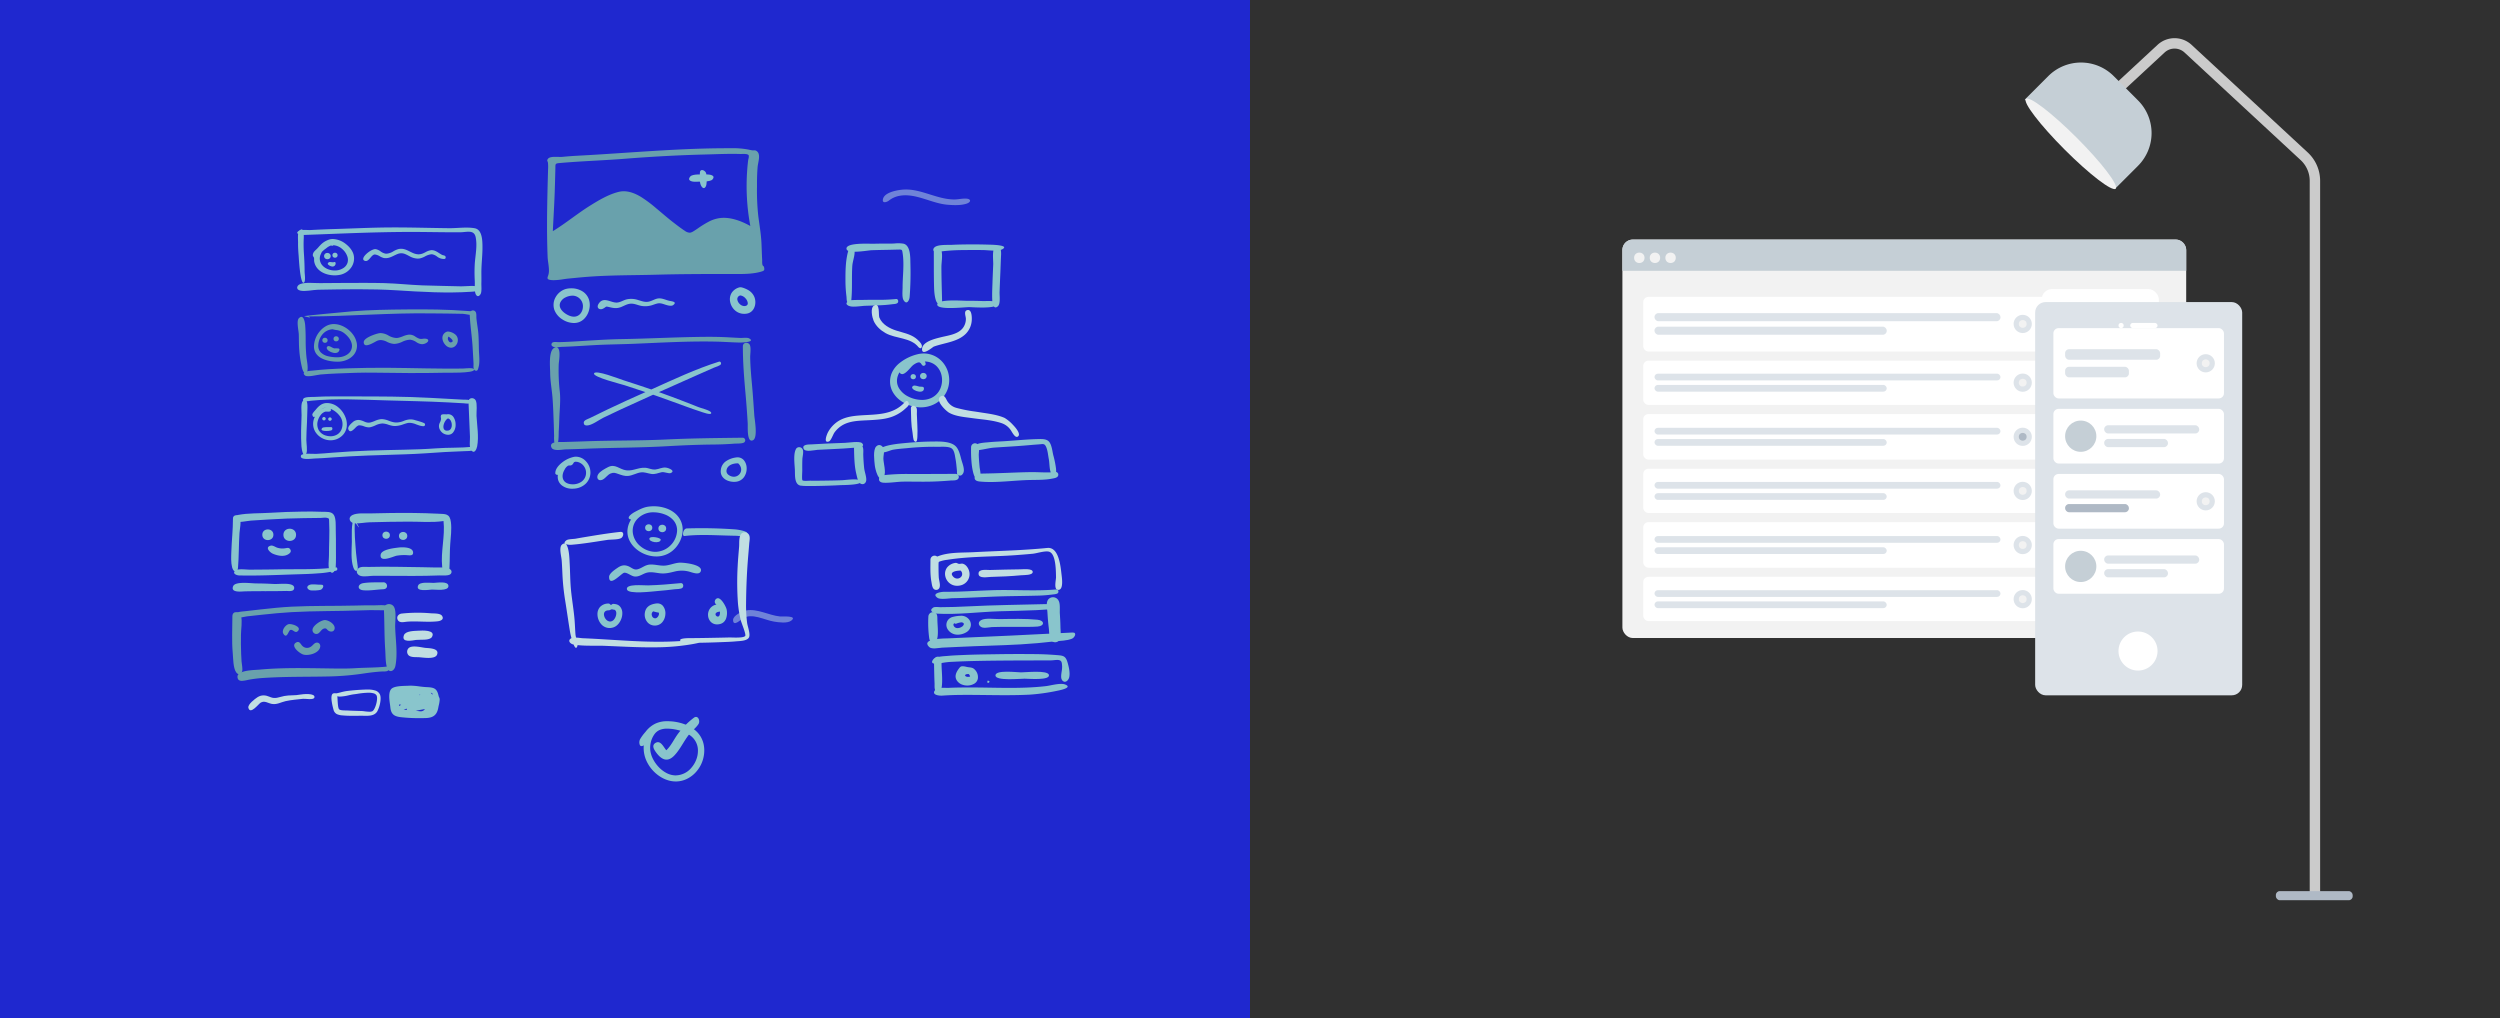 <svg xmlns="http://www.w3.org/2000/svg" xmlns:xlink="http://www.w3.org/1999/xlink" width="1920" height="782" viewBox="0 0 1920 782"><rect x="0" y="0" width="1920" height="782" fill="#808080" stroke="none"/><defs><clipPath id="b"><rect width="1920" height="782"/></clipPath></defs><g id="a" clip-path="url(#b)"><rect width="1920" height="782" fill="#fff"/><path d="M1037.917,0H-146.315L-473,1084H1037.917Z" transform="translate(1997.917 1080) rotate(180)" opacity="0.81"/><path d="M796.033,0H-198.614L-473,1084H796.033Z" transform="translate(163.966)" fill="#1f28cf"/><g transform="translate(1566.374 18.005)"><path d="M0,38.255,33.485,7.231a15.253,15.253,0,0,1,20.407,0l89.146,82.593a25.761,25.761,0,0,1,8.447,18.892v547.1" transform="translate(60 12)" fill="none" stroke="#cbcbcb" stroke-miterlimit="10" stroke-width="8"/><rect width="59" height="7" rx="3" transform="translate(181.485 666.367)" fill="#afb9c5"/><g transform="translate(31.833 15.316) rotate(45)"><path d="M35.5,0H61.947a35.5,35.5,0,0,1,35.5,35.5V61a0,0,0,0,1,0,0H0a0,0,0,0,1,0,0V35.5A35.5,35.5,0,0,1,35.5,0Z" fill="#c5cfd6"/><ellipse cx="48.724" cy="6.5" rx="48.724" ry="6.5" transform="translate(0.264 53.562)" fill="#f2f2f2"/></g></g><g transform="translate(1245.652 184)"><rect width="433" height="306" rx="8" transform="translate(0.348)" fill="#f2f2f2"/><rect width="90" height="72" rx="8" transform="translate(322.348 38)" fill="#fff"/><g transform="translate(335.348 51.295)"><ellipse cx="20.5" cy="14.5" rx="20.5" ry="14.5" transform="translate(12 -0.295)" fill="#dde3e9"/><rect width="65" height="5" rx="2.5" transform="translate(0 31.705)" fill="#dde3e9"/><rect width="44" height="5" rx="2.5" transform="translate(10 40.705)" fill="#dde3e9"/></g><path d="M8,0H425a8,8,0,0,1,8,8V24a0,0,0,0,1,0,0H0a0,0,0,0,1,0,0V8A8,8,0,0,1,8,0Z" transform="translate(0.348)" fill="#c5cfd6"/><g transform="translate(9.348 10)"><circle cx="4" cy="4" r="4" transform="translate(0)" fill="#f2f2f2"/><circle cx="4" cy="4" r="4" transform="translate(12)" fill="#f2f2f2"/><circle cx="4" cy="4" r="4" transform="translate(24)" fill="#f2f2f2"/></g><g transform="translate(322.348 116.74)"><rect width="90" height="171" rx="8" transform="translate(0 0.26)" fill="#fff"/><g transform="translate(18 18)"><rect width="54" height="23" rx="4" transform="translate(0 0.26)" fill="#dde3e9"/><rect width="54" height="22" rx="4" transform="translate(0 30.26)" fill="#afb9c5"/><rect width="54" height="22" rx="4" transform="translate(0 59.26)" fill="#dde3e9"/><rect width="54" height="22" rx="4" transform="translate(0 117.26)" fill="#dde3e9"/><rect width="54" height="22" rx="4" transform="translate(0 88.26)" fill="#c5cfd6"/></g></g><g transform="translate(16.348 44)"><g transform="translate(0)"><rect width="323" height="42" rx="4" transform="translate(0)" fill="#fff"/><g transform="translate(8.652 12.47)"><rect width="265.719" height="6.235" rx="3" fill="#dde3e9"/><rect width="178.359" height="6.235" rx="3" transform="translate(0 10.392)" fill="#dde3e9"/></g><g transform="translate(284.449 13.783)"><circle cx="7" cy="7" r="7" fill="#dde3e9"/><circle cx="3" cy="3" r="3" transform="translate(4 4)" fill="#f2f2f2"/></g></g><g transform="translate(0 48.642)"><rect width="323" height="34" rx="4" transform="translate(0 0.358)" fill="#fff"/><g transform="translate(8.652 10.347)"><rect width="265.719" height="5.174" rx="2.587" fill="#dde3e9"/><rect width="178.359" height="5.174" rx="2.587" transform="translate(0 8.623)" fill="#dde3e9"/></g><g transform="translate(284.449 10.246)"><circle cx="7" cy="7" r="7" fill="#dde3e9"/><circle cx="3" cy="3" r="3" transform="translate(4 4)" fill="#f2f2f2"/></g></g><g transform="translate(0 90.208)"><rect width="323" height="35" rx="4" transform="translate(0 -0.208)" fill="#fff"/><g transform="translate(8.652 10.347)"><rect width="265.719" height="5.174" rx="2.587" fill="#dde3e9"/><rect width="178.359" height="5.174" rx="2.587" transform="translate(0 8.623)" fill="#dde3e9"/></g><g transform="translate(284.449 10.246)"><circle cx="7" cy="7" r="7" fill="#dde3e9"/><circle cx="3" cy="3" r="3" transform="translate(4 4)" fill="#afb9c5"/></g></g><g transform="translate(0 214.908)"><rect width="323" height="34" rx="4" transform="translate(0 0.092)" fill="#fff"/><g transform="translate(8.652 10.347)"><rect width="265.719" height="5.174" rx="2.587" fill="#dde3e9"/><rect width="178.359" height="5.174" rx="2.587" transform="translate(0 8.623)" fill="#dde3e9"/></g><g transform="translate(284.449 10.246)"><circle cx="7" cy="7" r="7" fill="#dde3e9"/><circle cx="3" cy="3" r="3" transform="translate(4 4)" fill="#f2f2f2"/></g></g><g transform="translate(0 173.341)"><rect width="323" height="35" rx="4" transform="translate(0 -0.341)" fill="#fff"/><g transform="translate(8.652 10.347)"><rect width="265.719" height="5.174" rx="2.587" fill="#dde3e9"/><rect width="178.359" height="5.174" rx="2.587" transform="translate(0 8.623)" fill="#dde3e9"/></g><g transform="translate(284.449 10.246)"><circle cx="7" cy="7" r="7" fill="#dde3e9"/><circle cx="3" cy="3" r="3" transform="translate(4 4)" fill="#f2f2f2"/></g></g><g transform="translate(0 131.775)"><rect width="323" height="34" rx="4" transform="translate(0 0.225)" fill="#fff"/><g transform="translate(8.652 10.347)"><rect width="265.719" height="5.174" rx="2.587" fill="#dde3e9"/><rect width="178.359" height="5.174" rx="2.587" transform="translate(0 8.623)" fill="#dde3e9"/></g><g transform="translate(284.449 10.246)"><circle cx="7" cy="7" r="7" fill="#dde3e9"/><circle cx="3" cy="3" r="3" transform="translate(4 4)" fill="#f2f2f2"/></g></g></g></g><g transform="translate(177.536 113.836)"><g transform="translate(50.464 60.699)"><path d="M1.085,1C-.488,2.574.123,8.156.09,10.221c-.051,3.216.15,6.4.418,9.606.18,2.145,1.2,22.618,4.021,21.045,1.593-.886.594-6.808.592-8.681-.007-4.164-.18-8.319-.457-12.474A109.174,109.174,0,0,1,4.392,8.183C4.428,7.239,5.311-3.23,1.085,1" transform="translate(0.823 1.669)" fill="#89c5cc"/><path d="M70.132.018C56.619.126,43.111.792,29.6,1.2c-6.5.2-12.995.446-19.487.807-2.212.123-6.957-.585-8.8.593C-2.776,5.218,3.823,5.83,5.582,5.766,32.312,4.8,59.052,3.52,85.8,3.459c13.123-.029,26.241.344,39.365.261,5.017-.032,10.573-2.193,11.84,3.646,1.43,6.59-.213,13.927-.66,20.548a116.178,116.178,0,0,0,.007,13.166c.128,2.829-.2,6.018.3,8.794.481,2.674,2.4,4.277,4.166,1.282,1.053-1.79.529-6.209.6-8.282.094-2.792.006-5.584.006-8.377,0-6.817.962-13.607.834-20.422-.082-4.395-.315-12.362-5.858-13.418-6.1-1.163-13.607.006-19.853-.065C101.067.416,85.615-.1,70.132.018" transform="translate(0.277 0.131)" fill="#89c5cc"/><path d="M32.968.084Q25.324.084,17.681.2C13.311.271,6.441-.64,2.374.924-.411,1.994-1.15,5.1,2.374,5.93c3.843.9,9.636-.573,13.657-.644,20.164-.356,40.522-.82,60.658.455,18.868,1.195,38.1,2.353,56.994,1.092,1.59-.106,9.7-.429,6-3.468-2.158-1.774-10.907-.607-13.712-.692-9.894-.3-19.8-.365-29.69-.74C86.517,1.563,76.8.465,67.032.194,55.687-.122,44.317.084,32.968.084" transform="translate(0.206 42.702)" fill="#89c5cc"/><path d="M16.765,27.9h0c-6.906,0-14.444-3.316-15.717-10.724A6.9,6.9,0,0,1,1,15.862a5.873,5.873,0,0,0-.073-1.415,2.733,2.733,0,0,0-.442-.825A2.168,2.168,0,0,1,0,12.569c-.014-2.018,1.155-3.118,2.508-4.391A20.034,20.034,0,0,0,4,6.67C6.7,3.544,8.4,2.013,11.969.618A9.4,9.4,0,0,1,15.407,0,17.037,17.037,0,0,1,25.439,3.889c3.141,2.447,5.314,5.527,5.963,8.45a12.019,12.019,0,0,1-1.66,9.142,13.794,13.794,0,0,1-8.663,5.971A20.452,20.452,0,0,1,16.765,27.9ZM5.974,11.96h0a7.865,7.865,0,0,0,.759,7.521c1.98,2.85,5.956,4.692,10.13,4.692A11.743,11.743,0,0,0,23.6,22.2a7.541,7.541,0,0,0,3.048-3.941,7.777,7.777,0,0,0-.036-4.549,13.064,13.064,0,0,0-4.1-6.094,11.325,11.325,0,0,0-6.677-2.848,1.727,1.727,0,0,1-.952.468.821.821,0,0,1-.392-.12l-.009,0a.893.893,0,0,0-.427-.125.962.962,0,0,0-.291.049,11.678,11.678,0,0,0-3.4,2.018l-.246.186-.284.214A19.341,19.341,0,0,0,6.9,9.964c0,.005-.107.231-.237.516-.252.555-.673,1.482-.7,1.492a.02.02,0,0,1,0-.012Z" transform="translate(12.238 9.031)" fill="#89c5cc"/><path d="M0,2.439c0,3.219,5.085,3.219,5.085,0C5.085-.744,0-.881,0,2.439" transform="translate(20.896 19.704)" fill="#89c5cc"/><path d="M0,1.938C0,4.5,4.041,4.5,4.041,1.938,4.041-.592,0-.7,0,1.938" transform="translate(27.258 19.554)" fill="#89c5cc"/><path d="M4.8.095C3.505.592,1.864-.439.8.24c-1.881,1.2,0,2.294,1.013,2.778C6.355,5.2,7.163-.811,4.8.095" transform="translate(23.71 26.672)" fill="#89c5cc"/><path d="M2.059,9.407a2.29,2.29,0,0,1-.6-.083C.381,9.03-.1,8.429.018,7.536.218,6.048,2.051,4.153,3.7,2.877,5.784,1.263,7.93.26,9.3.26A2.423,2.423,0,0,1,9.64.283,9.37,9.37,0,0,1,13.338,2a9.1,9.1,0,0,0,3.84,1.737,5.977,5.977,0,0,0,.68.039,11.564,11.564,0,0,0,5.371-1.865A15.788,15.788,0,0,1,27.138.22,8.941,8.941,0,0,1,29.093,0c2.508,0,4.662,1.082,6.746,2.129l.042.021c2.064,1.036,4.2,2.107,6.606,2.107a8.648,8.648,0,0,0,3.006-.55c.332-.121.695-.274,1.108-.468l.026-.01c.4-.191.8-.4,1.194-.593a11.872,11.872,0,0,1,4.427-1.564c.126-.008.254-.012.38-.012,2.137,0,3.967,1.175,5.738,2.312.7.448,1.42.911,2.139,1.286A4.713,4.713,0,0,0,61.57,5c.844.2,1.64.394,1.75,1.4a1.314,1.314,0,0,1-.236,1.064,1.452,1.452,0,0,1-1.143.365,9.007,9.007,0,0,1-.992-.076c-.132-.015-.257-.029-.378-.04a8.8,8.8,0,0,1-3.9-1.76,8.741,8.741,0,0,0-3.758-1.72,4.055,4.055,0,0,0-.421-.022,12.768,12.768,0,0,0-5.026,1.675,16.276,16.276,0,0,1-3.8,1.489,9.99,9.99,0,0,1-1.827.172,13.647,13.647,0,0,1-6.317-1.862l-.66-.344c-2.034-1.063-3.641-1.9-5.587-1.9a8.287,8.287,0,0,0-3.128.673c-.879.356-1.717.763-2.527,1.157-2.053,1-3.991,1.941-6.326,1.941a8.958,8.958,0,0,1-1.483-.126,11.348,11.348,0,0,1-3.08-1.308A9.054,9.054,0,0,0,9,4.385a2.5,2.5,0,0,0-.271.014C7.552,4.529,6.549,5.712,5.58,6.857,4.517,8.111,3.419,9.407,2.059,9.407Z" transform="translate(50.94 16.523)" fill="#89c5cc"/><path d="M78.421.054C64.532.181,50.6.387,36.747,1.5,33.463,1.764-.064,4.93,0,5.158c.117.422,4.43,1.066,4.4,1.166Q3.967,5.243,2.41,5.429c31.8,0,63.494-2.847,95.334-2.335,8,.128,16.03.075,24.025.327,2,.063,6.941,1.494,8.508.592,4.114-2.365-3.36-2.638-4.6-2.738C110.011.022,94.134-.1,78.421.054" transform="translate(5.672 63.058)" fill="#69a1ac"/><path d="M.964,1.039C-1.112,3.121.8,10.61.881,13.425,1,17.494.9,21.592,1.259,25.651A82.7,82.7,0,0,0,3.516,39.725c.67,2.478,3.022,6.416,3.953,1.914.665-3.216-.345-7.482-.7-10.759a126.813,126.813,0,0,1-.6-13.112c-.016-3.838-.09-7.691-.4-11.517C5.6,4.265,4.6-2.581.964,1.039" transform="translate(0.592 68.82)" fill="#69a1ac"/><path d="M48.531.083C38.675.253,28.8.485,18.958,1.1c-4.033.253-8.062.629-12.08,1.055-.82.087-9.895.455-5.84,3.8,1.83,1.512,9.359-.578,11.846-.8,4.182-.367,8.364-.6,12.558-.782,9.718-.413,19.467-.777,29.195-.608,17.766.308,35.418.446,53.19.05,2.525-.056,22.306.472,22.978-2.155.541-2.117-6.533-1.146-7.822-1.107-4.732.141-9.464.108-14.2.084-20.051-.1-40.219-.9-60.255-.561" transform="translate(5.263 107.915)" fill="#69a1ac"/><path d="M0,2.466c.313,8.775,1.807,17.54,2.285,26.342.218,4.024.475,8.043.672,12.068.064,1.3-.46,4.427,1.076,5.174,2.106,1.024,2.39-1.04,2.784-2.436,1.139-4.033.369-9.271.265-13.414-.1-4.011-.107-8.03-.4-12.034-.3-4.091-1.127-8.1-1.509-12.18-.162-1.724.4-4.593-1.427-5.663A2.509,2.509,0,0,0,0,2.466" transform="translate(132.717 63.881)" fill="#69a1ac"/><path d="M18.221,28.908h-.154c-2.632-.023-7.664-.367-11.8-2.412a11.932,11.932,0,0,1-4.456-3.583A9.685,9.685,0,0,1,0,17.172a18.542,18.542,0,0,1,4.217-11.3A17.126,17.126,0,0,1,8.861,1.792a12.412,12.412,0,0,1,5.7-1.774c.23-.012.465-.018.7-.018a15.878,15.878,0,0,1,5.671,1.1A19.977,19.977,0,0,1,26.14,4.076a19.89,19.89,0,0,1,4.114,4.357,15.712,15.712,0,0,1,2.389,5.246,11.088,11.088,0,0,1-1.954,9.773,13.843,13.843,0,0,1-5.442,4.037,17.972,17.972,0,0,1-7.024,1.418h0ZM14.342,4A10.759,10.759,0,0,0,6.53,7.928,13.894,13.894,0,0,0,3.3,16.239a7.259,7.259,0,0,0,1.967,5.54,11.758,11.758,0,0,0,5.764,2.983,28.856,28.856,0,0,0,6.793.742l.462,0c3.921-.049,7.53-1.63,9.418-4.126a7.665,7.665,0,0,0,1.136-6.852,11.909,11.909,0,0,0-2.3-4.282,20.51,20.51,0,0,0-3.535-3.41A12.1,12.1,0,0,0,17.1,4.586,26.03,26.03,0,0,1,14.342,4Z" transform="translate(13.127 74.346)" fill="#69a1ac"/><path d="M0,1.96c0,2.587,4.088,2.587,4.088,0C4.088-.6,0-.708,0,1.96" transform="translate(19.542 84.863)" fill="#69a1ac"/><path d="M0,1.975c0,2.608,4.121,2.608,4.121,0C4.121-.6,0-.714,0,1.975" transform="translate(28.117 83.712)" fill="#69a1ac"/><path d="M.472.344C-2.188,3,7.159,7.658,9.364,3.962,11.174.926,7.232,1.933,5.834,1.769,4.316,1.59,1.712-.893.472.344" transform="translate(22.917 91.245)" fill="#69a1ac"/><path d="M2.027,9.34h0A1.958,1.958,0,0,1,.555,8.815a2.661,2.661,0,0,1-.551-2C.122,3.651,8.891.654,11.66.135A7.824,7.824,0,0,1,13.1,0a13.145,13.145,0,0,1,5.885,1.862l.025.013a13.244,13.244,0,0,0,5.972,1.876,8.223,8.223,0,0,0,1.789-.2,23.375,23.375,0,0,0,3.247-1.071A16.87,16.87,0,0,1,34.5,1.212c.25-.022.5-.034.732-.034A7.762,7.762,0,0,1,39.7,2.757a16.613,16.613,0,0,0,2.52,1.36,4.613,4.613,0,0,0,1.816.361,10.344,10.344,0,0,0,1.32-.11l.03,0a11.032,11.032,0,0,1,1.41-.113c.135,0,.269,0,.4.013,1.337.085,2.183.535,2.321,1.234.151.762-.586,1.643-1.924,2.3a6.375,6.375,0,0,1-2.827.723,8.607,8.607,0,0,1-4.412-1.629A10.721,10.721,0,0,0,36,5.127a6.6,6.6,0,0,0-.7-.037,15.285,15.285,0,0,0-5.681,1.569l-.091.038A15.878,15.878,0,0,1,23.579,8.3c-.11,0-.221,0-.33-.007a14.219,14.219,0,0,1-5.4-1.579,11.521,11.521,0,0,0-4.769-1.375,7.229,7.229,0,0,0-2.759.571c-.332.135-.867.427-1.544.8C6.865,7.758,3.97,9.34,2.027,9.34Z" transform="translate(51.363 81.281)" fill="#69a1ac"/><path d="M6.658,12.444h0a6.016,6.016,0,0,1-4.12-1.9A8.718,8.718,0,0,1,.155,6.3a5.628,5.628,0,0,1,.25-3.438A5.115,5.115,0,0,1,3.116.249,3.068,3.068,0,0,1,4.395,0,10.188,10.188,0,0,1,10.16,2.5a5.433,5.433,0,0,1,1.692,4.152,6.191,6.191,0,0,1-2.1,4.59A4.728,4.728,0,0,1,6.658,12.444ZM4.71,3.9a2.579,2.579,0,0,0-.241,2.741C4.881,7.68,5.621,8.353,6.354,8.353a1.263,1.263,0,0,0,.273-.03c.762-.169,1.183-.471,1.252-.9C8.1,6.046,4.744,3.918,4.71,3.9Z" transform="translate(111.766 80.077)" fill="#69a1ac"/><path d="M37.794.033C28.169.035,18.46-.167,8.849.4,7.231.5,1.069.192.236,1.883-1.289,4.976,5.051,3.44,5.972,3.348,25.11,1.432,45.1,2.534,64.3,3.08c15.7.446,31.323.724,47.008,1.533q6.184.319,12.362.7c1.343.081,4.722.971,5.005-1.174.262-1.985-3.954-1.537-5.007-1.592Q111.109,1.882,98.555,1.17C78.4.033,57.978.029,37.794.033" transform="translate(4.683 129.888)" fill="#89c5cc"/><path d="M1.391.989C-.407,2.776.436,9.6.386,11.855.3,15.8.112,19.742.028,23.685c-.087,4.122.034,8.263.278,12.378.1,1.728,1.521,10.08,3.754,5.3,1-2.136-.024-8.085-.009-10.505.027-4.4.265-8.791.484-13.189.188-3.781.2-7.566.361-11.348.052-1.206.2-9.044-3.5-5.333" transform="translate(3.219 132.371)" fill="#89c5cc"/><path d="M131.962.008c-9.366.96-18.883.506-28.286,1.215-8.1.611-16.2.861-24.323,1.033-18.4.388-36.824.767-55.167,2.3-4.18.349-8.356.72-12.547.907C9.543,5.557.747,4.6.092,6.813c-1.116,3.763,8.291,2.274,10.32,2.215,4.462-.129,8.9-.451,13.352-.79,18.7-1.425,37.478-1.851,56.221-2.443,10.194-.322,20.317-1.068,30.488-1.746,5.07-.338,10.153-.349,15.222-.677,1.326-.086,6.021.083,6.975-.984.656-.733.821-2.522-.708-2.379" transform="translate(3.018 168.587)" fill="#89c5cc"/><path d="M0,2.744C.324,11.726.831,20.7,1.134,29.683c.091,2.7-.725,7.542.78,9.924,2.418,3.83,4.306-.223,4.749-2.61,1.4-7.533-.1-15.855-.5-23.434-.149-2.892.749-9.327-.648-11.915C4.188-.817-.117-.569,0,2.744" transform="translate(131.802 131.257)" fill="#89c5cc"/><path d="M7.027,15.8a7.528,7.528,0,0,1-2.444-.447,6.7,6.7,0,0,1-2.705-1.828A7.469,7.469,0,0,1,.236,10.7,5.626,5.626,0,0,1,.8,6.311,8.222,8.222,0,0,0,1.615,3.7a4.576,4.576,0,0,0-.081-.939A3,3,0,0,1,1.674.674C2,.25,2.778.043,4.066.043,4.54.043,5,.069,5.407.092c.208.012.4.023.564.028A5.82,5.82,0,0,1,7.121,0a4.9,4.9,0,0,1,4.217,2.469A10.318,10.318,0,0,1,12.8,7.9a9.145,9.145,0,0,1-2.191,6.424A4.875,4.875,0,0,1,7.027,15.8ZM6.976,3.222h0C4.815,4.266,2.983,8.215,3.537,10.634a2.472,2.472,0,0,0,2.7,2,5.692,5.692,0,0,0,.8-.06,2.912,2.912,0,0,0,2.047-1.314,5.133,5.133,0,0,0,.776-2.539A7.09,7.09,0,0,0,9.217,5.3,3.693,3.693,0,0,0,6.976,3.222Z" transform="translate(109.104 143.571)" fill="#89c5cc"/><path d="M14.042,28.621h0A13.962,13.962,0,0,1,2.359,22.194a11.786,11.786,0,0,1-.28-11.842,1.372,1.372,0,0,1-.825.356c-.728,0-1.083-.973-1.23-1.553-.23-.909,1.207-2.5,2.159-3.557.219-.242.407-.451.537-.611C4.775,2.468,7.192.121,10.935.006,11.065,0,11.2,0,11.329,0a13.632,13.632,0,0,1,8.608,3.282,18.606,18.606,0,0,1,5.556,7.753,14.76,14.76,0,0,1,.873,7.6,11.19,11.19,0,0,1-3.751,6.709A12.832,12.832,0,0,1,14.042,28.621ZM10.69,6.569a3.2,3.2,0,0,0-.915.1A7.4,7.4,0,0,0,6.249,9.448a12.674,12.674,0,0,0-2,4.092,9.511,9.511,0,0,0,.724,7.374,9.34,9.34,0,0,0,5.946,4.2,12.153,12.153,0,0,0,3.057.4A9.725,9.725,0,0,0,19.4,23.971a8.188,8.188,0,0,0,3.343-4.681,10.423,10.423,0,0,0-1.359-8.943,17.424,17.424,0,0,0-7.2-5.844q.032.271.063.541t.063.541c-.249.905-1.191,1.027-2.08,1.027-.263,0-.541-.012-.785-.022h-.025C11.165,6.579,10.923,6.569,10.69,6.569Zm.2-3.166A6.731,6.731,0,0,0,6.766,4.962,8.382,8.382,0,0,1,10.893,3.4Z" transform="translate(11.861 134.998)" fill="#89c5cc"/><path d="M0,1.293a1.339,1.339,0,0,0,2.677,0A1.339,1.339,0,0,0,0,1.293" transform="translate(19.476 145.741)" fill="#89c5cc"/><path d="M0,1.314a1.361,1.361,0,0,0,2.72,0,1.361,1.361,0,0,0-2.72,0" transform="translate(24.044 146.014)" fill="#89c5cc"/><path d="M7.185.006C5.912.109,1.254-.323.437.791-.93,2.654,1.251,2.719,2.322,2.92c.965.181,5.159.079,5.75-.778.522-.757.4-2.246-.887-2.136" transform="translate(18.932 153.478)" fill="#89c5cc"/><path d="M1.721,9.315h0C1.05,9.315.532,8.853.139,7.9c-.823-1.989,2.234-4.586,3.239-5.44A6.477,6.477,0,0,1,7.729.646a8.634,8.634,0,0,1,2.61.459c.74.235,1.362.5,1.963.757a8.031,8.031,0,0,0,3.305.881,6.743,6.743,0,0,0,1.585-.2A23.033,23.033,0,0,0,20.45,1.4a15.9,15.9,0,0,1,4.78-1.38c.2-.015.4-.023.6-.023a15.672,15.672,0,0,1,5.339,1.273,23.626,23.626,0,0,0,3.546,1.093,12.18,12.18,0,0,0,2.366.238A15.484,15.484,0,0,0,42.621,1.4,14.5,14.5,0,0,1,47.844.2,11.774,11.774,0,0,1,51.45.815c.164.052.483.142.888.255C54.4,1.652,58.7,2.862,58.91,3.6a1.557,1.557,0,0,1-.1,1.378,1.572,1.572,0,0,1-1.314.465A13.135,13.135,0,0,1,53.821,4.6l-.006,0-.192-.065c-.5-.167-.972-.339-1.433-.505a14.427,14.427,0,0,0-4.978-1.174,8.347,8.347,0,0,0-2.316.334c-.876.25-1.693.519-2.483.78A19.749,19.749,0,0,1,36.03,5.307a13.4,13.4,0,0,1-1.773-.121,20.25,20.25,0,0,1-3.424-.881A15.126,15.126,0,0,0,26.3,3.348h-.054a14.263,14.263,0,0,0-5.45,1.524A20.848,20.848,0,0,1,17.065,6.2a6.044,6.044,0,0,1-1.277.136,11.25,11.25,0,0,1-3.614-.78l-.094-.032a10.457,10.457,0,0,0-3.325-.748,4.774,4.774,0,0,0-.807.068A7,7,0,0,0,5.457,6.764C4.237,7.96,2.855,9.315,1.721,9.315Z" transform="translate(39.409 147.343)" fill="#89c5cc"/></g><g transform="translate(242.464 -0.301)"><path d="M5.163,101.346h0a18,18,0,0,1-2.074-.112c-1.436-.168-2.251-.477-2.564-.974-.341-.542-.091-1.27.226-2.193a13.206,13.206,0,0,0,.483-1.651C1.73,94,1.317,90.951.918,88,.7,86.425.5,84.935.449,83.6-.293,65.257.027,46.873.386,31.082c.086-3.8.194-7.668.3-11.406q.035-1.245.069-2.491c.009-.309.019-.623.03-.942a35.307,35.307,0,0,0-.06-4.95,3.785,3.785,0,0,0-.33-1.127C.134,9.558-.053,9.12.723,8.107c1.013-1.321,3.635-1.49,5.807-1.49.69,0,1.384.019,2.094.04l.145,0c.625.019,1.215.036,1.742.036.46,0,.828-.014,1.124-.042,4.228-.408,8.151-.7,11.993-.906C35.712,5.114,47.979,4.295,59.842,3.5,85.63,1.782,112.3,0,138.65,0h2.341a63.134,63.134,0,0,1,13.942,1.1,22.187,22.187,0,0,0,2.9.532,3.731,3.731,0,0,0,.391.019c.18,0,.355-.01.525-.02h.009c.165-.009.335-.019.5-.019a2.627,2.627,0,0,1,1.049.19,3.965,3.965,0,0,1,2.322,2.954c.475,1.777.019,4.216-.423,6.575-.219,1.169-.425,2.272-.5,3.227-.324,4.028-.476,8.409-.463,13.393q0,.781,0,1.562a181.222,181.222,0,0,0,1,22.65c.24,1.868.508,3.757.767,5.583.7,4.941,1.424,10.046,1.664,15.166.082,1.728.145,3.487.206,5.187v.013c.087,2.42.177,4.923.322,7.387.025.424.023.861.022,1.324a10.876,10.876,0,0,0,.209,2.691,2.006,2.006,0,0,0,.729,1.041,1.2,1.2,0,0,1,.436.552c.3,1.226.406,2.042.026,2.59-.35.505-1.073.781-2.463,1.173-5.412,1.526-11.5,1.736-17.279,1.736-1.174,0-2.327-.009-3.442-.017l-.332,0c-1.027-.007-2-.014-2.975-.014h-.158c-19.825.011-37.692.059-55.606.548-5.441.149-10.986.235-16.349.318-12.752.2-25.938.4-38.828,1.465-3.029.25-6.1.55-9.08.839-1.166.114-2.367.231-3.549.343-1.287.122-2.639.321-4.07.532A51.825,51.825,0,0,1,5.163,101.346ZM58.924,33.053c4.073,0,8.432,1.439,13.327,4.4a97.488,97.488,0,0,1,11.54,8.632l.565.469c1.307,1.084,2.62,2.194,3.89,3.267,2.877,2.432,5.852,4.946,8.9,7.283l.6.459.1.079c2.577,1.98,5.243,4.027,8.009,5.812a6.846,6.846,0,0,0,3.6,1.411c1.361,0,2.63-.8,4.587-2.1.679-.451,1.357-.909,2.014-1.353a74.938,74.938,0,0,1,8.324-5.111,25.594,25.594,0,0,1,9.4-2.768c.641-.053,1.3-.08,1.972-.08,4.207,0,11.157,1.091,20.375,6.289a166.865,166.865,0,0,1-2.39-43.186c.166-2.475.439-4.963.71-7.282.026-.224.1-.575.194-.981a6.321,6.321,0,0,0,.27-2.776c-.509-1-2.355-1.132-3.906-1.132-.415,0-.82.009-1.267.021l-.067,0c-.388.01-.752.019-1.081.019-.145,0-.273,0-.391-.005-1.9-.059-3.866-.088-6-.088-4.838,0-9.759.153-14.517.3-2.163.067-4.4.137-6.59.191-19.575.482-40.067,1.568-60.908,3.23-7.747.618-15.633,1.062-23.259,1.492-8.9.5-18.1,1.021-27.136,1.818-3.36.3-3.362.58-3.384,3.3,0,.319-.005.68-.014,1.076-.02.915-.044,1.844-.067,2.743v.007l-.014.547c-.12,4.712-.252,9.738-.422,14.812C5.668,40.162,5.329,46.573,5,52.772c-.19,3.586-.386,7.292-.555,10.938,5.079-3.108,9.992-6.652,14.743-10.081,4.578-3.3,9.313-6.719,14.2-9.746,7.04-4.363,13.985-8.436,21.555-10.342A16.329,16.329,0,0,1,58.924,33.053Z" transform="translate(0.129 0.302)" fill="#69a1ac"/><path d="M.073,2.3c0,2.788-.438,6.9.848,9.528,1.631,3.33,3.67,2.289,4.211-.84.309-1.793.3-7.1-.274-8.688C4.042.048.073-1.484.073,2.3" transform="translate(117.414 17.057)" fill="#89c5cc"/><path d="M12.93.02C10.312.112,2.689-.516.918,1.589-2.12,5.2,3.168,5.838,5.439,5.636c2.628-.234,10.748.337,12.508-1.77C20.891.34,14.988-.055,12.93.02" transform="translate(109.236 20.409)" fill="#89c5cc"/><path d="M15.619,26.658h0a16.651,16.651,0,0,1-9.027-2.89,14.942,14.942,0,0,1-5.921-7.1A11.943,11.943,0,0,1,1.741,6.574,13.516,13.516,0,0,1,5.477,2.449,12.385,12.385,0,0,1,10.7.244,17.732,17.732,0,0,1,13.641,0a16.243,16.243,0,0,1,8.145,2.08A11.791,11.791,0,0,1,27.14,8.457a13.324,13.324,0,0,1,.67,5.13,15.99,15.99,0,0,1-1.2,5.189A14.444,14.444,0,0,1,23.762,23.2a11.068,11.068,0,0,1-4.3,2.827A11.492,11.492,0,0,1,15.619,26.658Zm-1.007-21a12.456,12.456,0,0,0-5.463,1.35A8.272,8.272,0,0,0,5.22,10.851a5.178,5.178,0,0,0-.007,4.237c1.175,2.766,4.511,5.053,7.3,6.093a8.982,8.982,0,0,0,3.128.608,6.357,6.357,0,0,0,4.85-2.156,8.458,8.458,0,0,0,2.043-4.921A8.139,8.139,0,0,0,15.469,5.7C15.194,5.673,14.905,5.66,14.612,5.66Z" transform="translate(5.113 107.88)" fill="#89c5cc"/><path d="M46.786.024c-2.865.238-5.341,2.244-8.224,2.6-2.7.332-4.93-.59-7.454-1.328A16.284,16.284,0,0,0,22.141.8c-2.383.605-4.733,2.226-7.207,2.422C10.064,3.61,4.4-1.946.6,4.338c-1.823,3.013.824,4.953,3.55,3.548C6.994,6.422,5.6,5.9,9.124,6.763c2.942.721,5.319,1.113,8.266.1C20.059,5.95,22.4,4.274,25.3,4.086c2.84-.184,5.312,1.11,8.027,1.668a17.592,17.592,0,0,0,9.457-.88c3.009-1,4.21-1.54,7.246-.652,1.923.562,6.123,2.349,7.995.909,3.236-2.489-1.1-2.853-2.8-3.207-2.747-.569-5.589-2.134-8.44-1.9" transform="translate(39.03 115.608)" fill="#89c5cc"/><path d="M10.989,20.427h0A10.524,10.524,0,0,1,3.536,17.41,11.664,11.664,0,0,1,.1,10.643,9.4,9.4,0,0,1,1.346,4.322,10.129,10.129,0,0,1,7.427.068,2.153,2.153,0,0,1,8,0C9.8,0,13.141,1.558,14.5,2.43a10.927,10.927,0,0,1,4.343,5.163,10.944,10.944,0,0,1,.69,4.567,10.066,10.066,0,0,1-1.249,4.357A7.329,7.329,0,0,1,13,20.255,12.147,12.147,0,0,1,10.989,20.427ZM8.014,6.3a2.872,2.872,0,0,0-2.27,3.369,6.053,6.053,0,0,0,1.876,3.257,5.179,5.179,0,0,0,3.393,1.537c.055,0,.111,0,.165,0,1.649-.08,2.563-.842,2.573-2.144a6.2,6.2,0,0,0-1.811-3.824A6.2,6.2,0,0,0,8.014,6.3Z" transform="translate(140.558 107.068)" fill="#89c5cc"/><path d="M1.172,84.938c-.935-2.255.364-3.293,2.264-3.765a25.085,25.085,0,0,1-.2-5c-.1-2.875-.139-5.751-.249-8.625C2.723,60.7,2.548,53.812,2.02,46.979,1.516,40.448.242,34.115.205,27.535.181,23.084-1.056,11.808,2.841,8.785c6.7-3.909,4.05,9.882,3.939,12.269a142.377,142.377,0,0,0,.842,21.195c.662,6.544-.1,13.059-.354,19.6C7.133,65.327,7.06,68.8,6.8,72.266c-.081,1.082.044,5.956-.523,8.552.862-.037,1.7-.029,2.4-.022.486,0,.906.01,1.224,0,5.426-.164,10.853-.308,16.278-.512,20.87-.785,41.752-.429,62.618-1.421,19.736-.938,39.545-1.137,59.3-1.379a2,2,0,0,1,1.391,3.358c-1.085,1.364-6.115,1.065-7.683,1.192-5.563.446-11.115.648-16.695.7-11.75.112-23.456.616-35.186,1.284-20.843,1.188-41.717,1.09-62.571,1.939-5.062.205-10.124.359-15.188.492-1.355.036-3.822.467-6.1.467C3.852,86.917,1.824,86.51,1.172,84.938Zm150.76-18.324q-.659-11.4-1.678-22.8c-1.111-12.26-2.063-24.231-2.054-36.54,0-2.921,3.507-3.509,5.062-1.522,1.486,1.9.529,7.655.566,9.93.12,7.493.828,14.944,1.5,22.4.668,7.4,1.14,14.8,1.656,22.209.239,3.424,2.87,17.092-.955,19.087a2.546,2.546,0,0,1-1.168.33C151.3,79.714,152.056,68.766,151.932,66.614ZM2.994,7.8C1.743,7.288.732,6.574,1.419,5.058,1.985,3.812,4,3.922,5.523,4.033c.473.034.9.067,1.222.062,4.924-.1,9.837-.372,14.752-.673,11.16-.683,22.3-1.481,33.478-1.672C76.286,1.386,97.567.212,118.886.014c6.314-.059,12.594.052,18.9.414,2.8.16,5.592.315,8.39.434.515.022,1.241-.018,2.037-.057,1.7-.083,3.724-.167,4.691.345,5.566,2.945-5.773,3.268-7.152,3.245-5.785-.1-11.559-.548-17.343-.689-21.274-.523-42.709.772-63.964,1.643C54.219,5.769,44,5.828,33.778,6.4c-5.587.314-11.171.672-16.758.967-2.576.136-5.153.267-7.733.332-1.1.028-2.974.35-4.517.35A4.927,4.927,0,0,1,2.994,7.8Z" transform="translate(2.319 145.143)" fill="#69a1ac"/><path d="M2.424,49.072C1.065,49.041.149,48.75.007,47.1-.174,45,3.219,44.132,4.59,43.446q7.05-3.525,14.172-6.9c9.419-4.493,18.927-8.807,28.469-13.034l.165-.073q-7.938-2.686-15.917-5.25c-3.039-.978-24.35-6.237-23.573-9.06.873-3.164,19.747,4.3,22.65,5.222q10.72,3.416,21.364,7.068C68.935,13.77,86.13,5.626,103.876.064c1.118-.349,1.824.8,1.57,1.769-.339,1.294-4.32,2.342-5.425,2.835-4.37,1.952-8.763,3.856-13.135,5.809-9.521,4.255-19.061,8.47-28.581,12.727l-.56.251q10.041,3.569,19.977,7.425c3.546,1.37,7.073,2.784,10.611,4.173,1.772.7,9.141,2.443,9.565,4.212.6,2.5-7.257-.571-8.507-.97-3.53-1.129-7.016-2.391-10.5-3.648-7.8-2.81-15.567-5.709-23.4-8.434l-2.2-.762q-12.469,5.6-24.876,11.332-6.65,3.081-13.241,6.284c-3.233,1.566-9.06,6.007-12.659,6.007Z" transform="translate(28.297 164.156)" fill="#89c5cc"/><path d="M13.02,24.6a12.628,12.628,0,0,1-8-2.546,8.491,8.491,0,0,1-2.858-4.181,9.585,9.585,0,0,1-.2-3.953,2.615,2.615,0,0,1-.384.03,1.734,1.734,0,0,1-1.56-.9c-.3-3.7,3.089-6.936,5.135-8.536A21.969,21.969,0,0,1,14.643.077,9.669,9.669,0,0,1,15.85,0a10.514,10.514,0,0,1,7.614,3.472,12.619,12.619,0,0,1,3.5,9.141A11.989,11.989,0,0,1,23.3,20.789a14.071,14.071,0,0,1-8.24,3.7A17.877,17.877,0,0,1,13.02,24.6ZM15.936,3.9a1.908,1.908,0,0,0-2.076,1.146,3.3,3.3,0,0,1-1.569,1.534,2.693,2.693,0,0,1-1.14.156,3.189,3.189,0,0,0-1.407.215A6.959,6.959,0,0,0,7.183,9.869l-.064.108c-1.633,2.74-1.987,5.529-.972,7.649.9,1.887,2.788,3.083,5.451,3.46a13.053,13.053,0,0,0,1.826.129A11.487,11.487,0,0,0,20.1,19.2a8.257,8.257,0,0,0,3.465-5.954,8.511,8.511,0,0,0-1.661-6.008,8.382,8.382,0,0,0-5.283-3.3C16.375,3.913,16.143,3.9,15.936,3.9Z" transform="translate(6.483 237.199)" fill="#89c5cc"/><path d="M8.116.977C5.733,2.24,1.964,4.18.567,6.578c-1.476,2.533.052,5.3,3.162,4.106C6.2,9.733,7.768,6.71,10.4,5.741c2.324-.855,3.261-.419,5.717.432C18.65,7.05,20.862,7.9,23.6,7.683c3.439-.27,6.417-2.264,9.783-2.718,2.834-.382,5.171.721,7.885,1.159,3.149.509,5.208-.683,8.154-1.3,2-.422,5.536,1.3,7,.653,3.287-1.445-.19-3.212-2.01-3.8-3.065-.983-4.951-.115-7.866.7-3.165.885-4.532.22-7.558-.593C32.863.14,28.135,4.117,22.333,3.394,16.961,2.724,13.747-2,8.116.977" transform="translate(38.73 244.298)" fill="#89c5cc"/><path d="M10.238,18.821h0a13.452,13.452,0,0,1-4.6-.8A9.665,9.665,0,0,1,1.871,15.6,6.969,6.969,0,0,1,.026,10.112a9.294,9.294,0,0,1,3.72-6.955A17.734,17.734,0,0,1,11.221.163,8.652,8.652,0,0,1,12.857,0a6.319,6.319,0,0,1,5.134,2.48A9.8,9.8,0,0,1,19.9,8.144a11.41,11.41,0,0,1-1.985,6.968,8.761,8.761,0,0,1-6.676,3.67C10.91,18.808,10.573,18.821,10.238,18.821Zm2.54-14.212c-2.482,0-5.652.836-7.14,2.7A4.876,4.876,0,0,0,4.417,11,3.849,3.849,0,0,0,6.182,13.6a6.892,6.892,0,0,0,3.9,1.293,5.622,5.622,0,0,0,3.217-1,5.559,5.559,0,0,0,2.015-2.53,5.411,5.411,0,0,0,.216-3.3,7.026,7.026,0,0,0-2.123-3.43C13.2,4.615,12.993,4.609,12.778,4.609Z" transform="translate(133.53 237.709)" fill="#89c5cc"/></g><path d="M17.139.006C12.736.091,1.863,1.692.247,6.9-.98,10.854,2.665,9.986,4.618,8.548a18.472,18.472,0,0,1,8.235-3.7C25.326,2.59,37.311,10.681,49.665,11.7c4.68.388,10.327.64,14.795-.875,3.182-1.079,3.6-3.432-.034-3.791-3.085-.3-6.5.655-9.662.628C41.675,7.554,30.04-.24,17.139.006" transform="translate(500.464 31.699)" fill="#c1dee2" opacity="0.5"/><g transform="translate(-0.536 278.699)"><path d="M53.307.032Q40.671.174,28.055.969c-8,.507-16.67.122-24.536,1.672-2.233.44-5.25,2.475-2.281,4.714,2.087,1.574,9.724-.237,12.216-.39C22.634,6.4,31.818,5.726,41.01,5.4c8.7-.308,17.4-.416,26.11-.5,1.329-.013,3.536-.439,4.859-.053,1.9.555,1.451.706,1.593,3.12.258,4.374.187,8.764.1,13.142-.084,4.237-.241,8.473-.225,12.712.011,3.024-.956,9.033.561,11.66,2.184,3.78,4.45-.326,4.613-2.838.312-4.8.172-9.668.174-14.479,0-4.516.033-9.031-.126-13.544-.115-3.26.351-8.951-1.406-11.915C75.475-.317,71.169.334,68.026.19c-4.9-.225-9.813-.21-14.719-.159" transform="translate(2.202 0.33)" fill="#89c5cc"/><path d="M1.373,2.563C1.383,11.047.4,19.475.126,27.949c-.126,3.9-.382,8.175.6,12,.995,3.862,4.155,4.7,4.519.387.737-8.73.556-17.783,1.13-26.584.2-3.107,1.521-8.8.29-11.711-1.084-2.563-5.3-3.054-5.3.522" transform="translate(0.536 3.247)" fill="#89c5cc"/><path d="M78.11.013C63.48,1.949,48.186,1.243,33.451,1.548c-7.069.146-14.137.155-21.207.229C9.777,1.8,3.511.864,1.377,2.251c-3.4,2.208.289,3.912,2.538,3.961,13.952.306,28.06-.336,42.009-.794,6.267-.206,12.555-.306,18.806-.839A66.285,66.285,0,0,0,76.52,2.9c.8-.221,2.53-.175,2.708-1.261.11-.672-.089-1.768-1.118-1.626" transform="translate(2.796 43.195)" fill="#89c5cc"/><path d="M18.368.429C14.3.453,2.049-1.436.365,2.529-1.88,7.817,6.877,6.583,9.233,6.522c5.349-.137,10.7-.152,16.046-.15,5.25,0,10.5-.032,15.749-.156,1.521-.037,5.061.595,5.935-1.237a2.306,2.306,0,0,0-1.087-3.226c-2.951-1.773-10.616-.745-14.07-.9C27.333.642,22.846.429,18.368.429" transform="translate(1.703 55.111)" fill="#89c5cc"/><path d="M10.541.264C8.218.4,3.517-.555,1.436.508-.93,1.717-.1,3.61,1.946,4.441c1.415.576,7.217.274,8.6-.393,1.436-.7,3.06-3.972,0-3.784" transform="translate(58.995 56.255)" fill="#89c5cc"/><path d="M2.047.008C-.435.689.318,14.779.254,17.013c-.175,6.12-.863,13.817,1.17,19.71,1.3,3.757,3.787,3.248,3.363-.708-.373-3.472-1.012-6.9-1.289-10.4C2.872,17.71,2.021,9.276,2.612,1.363c.252.46,2.606,4.725,3.16,4.407C5.6,5.868,3.056-.258,2.047.008" transform="translate(92.966 6.634)" fill="#89c5cc"/><path d="M31.422.077C26.4.151,21.377.24,16.356.379,12.364.49,6.09-.165,2.429,1.514c-4.36,2-2.291,6.455,1.8,6.549,3.622.084,7.485-.733,11.141-.859,9.873-.338,19.764-.41,29.642-.495,8.933-.077,18.246.876,27.1-.466,1.313,11.663-2.239,23.375-1.031,35.172.187,1.831.1,4.418,2.435,4.835,2.943.527,3.064-2.388,3.175-4.475.319-5.959.146-11.923.582-17.89.4-5.53,1.2-11.181.528-16.72C76.978.35,73.713.9,67.939.613,55.746.015,43.629-.1,31.422.077" transform="translate(91.508 1.377)" fill="#89c5cc"/><path d="M9.082.145C6.522.209,2.272-.58.632,1.874c-1.706,2.553.318,4.78,2.8,5.3,2.937.62,6.766-.23,9.814-.239,3.174-.009,6.349.026,9.523.039,13.608.053,27.275.259,40.873-.3,1.9-.078,7.289.559,8.6-1.263,1.167-1.616.351-3.065-1.186-3.888-2.52-1.35-7.7-.837-10.5-.944C57.1.448,53.63.4,50.167.351,36.495.14,22.752-.194,9.082.145" transform="translate(97.016 42.722)" fill="#89c5cc"/><path d="M19.129,0C14.037.087,8.6-.137,3.561.636-.872,1.315-1.418,5.6,3.354,6.1c4.386.461,9.7-.4,14.109-.683,1.565-.1,3.385.042,4.136-1.688A2.78,2.78,0,0,0,19.129,0" transform="translate(98.48 54.67)" fill="#89c5cc"/><path d="M12.31.353c-2.718.068-10.658-1.1-12,2C-1.935,7.525,8.812,5.561,10.874,5.485,13.473,5.39,23.6,6.907,23.6,2.77c0-4.057-8.8-2.479-11.294-2.417" transform="translate(143.799 54.767)" fill="#89c5cc"/><path d="M.189,3.2C.2,12.606-.39,22.1.468,31.475c.355,3.879.294,11.31,2.541,14.6,1.595,2.334,3.807,2.171,4.678-.632.582-1.874-.349-5.621-.453-7.625-.1-1.924-.217-3.847-.306-5.771-.229-4.957-.21-9.907-.142-14.867C6.844,12.923,7.868,7.295,6.9,3.2,6-.61.189-1.5.189,3.2" transform="translate(1.281 77.601)" fill="#69a1ac"/><path d="M92.929.318c-16.313.409-32.663.044-48.961.851-8.038.4-16.045,1.272-24.042,2.144C16,3.742,12.07,4.183,8.147,4.667c-1.184.146-11.019.527-7.32,4.267,1.615,1.633,6.756-.073,8.79-.314,3.938-.465,7.884-.87,11.828-1.287C28.949,6.539,36.463,5.787,44,5.37c17.749-.983,35.572-.688,53.339-1.344,4.806-.177,9.6-.3,14.406-.115,1.262.05,10.54.521,6.512-2.905-1.9-1.621-9.086-.784-11.466-.833-4.62-.1-9.242.029-13.86.145" transform="translate(3.038 72.214)" fill="#69a1ac"/><path d="M.008,56.03c-.379-5.344,13.029-5.335,16.863-5.692,16.461-1.531,33.193-1.209,49.705-.978,7.985.111,15.954.355,23.933-.133s16.211-.359,24.123-1.217c-1.02-3.951-.87-8.892-1.156-12.929-.734-10.365-.537-20.766-1.011-31.141-.208-4.571,6.018-5.264,7.865-1.563,1.866,3.737.653,11.153.774,15.3.279,9.594,2.058,20.335.179,29.823-.654,3.3-3.438,5.035-5.29,3.235l-.008.012c-.7,1.027-2.866,1.025-4.464,1.023-.44,0-.837,0-1.148.02-4.377.3-8.672.8-13.011,1.45a208.9,208.9,0,0,1-25.951,2.308c-17.281.428-34.633.028-51.889,1.211A94.731,94.731,0,0,0,8.179,58.19a26.115,26.115,0,0,1-4.765.779C1.653,58.97.171,58.34.008,56.03Z" transform="translate(5.38 71.403)" fill="#69a1ac"/><path d="M3.33.661C1.126.96-.712,2.847.272,5.239,1.511,8.251,5.2,7.074,7.641,6.883c7.75-.607,15.842.605,23.5-.309,2.091-.25,5.125-1.389,3.247-4.2C32.975.264,27.833.634,25.648.432A116.59,116.59,0,0,0,3.33.661" transform="translate(128.078 78.032)" fill="#c1dee2"/><path d="M11.636.108C8.631.31,1.634.151.367,3.571-1.9,9.706,6.995,7.544,9.7,7.2c3.148-.405,10.568.68,12.244-2.372,3-5.458-7.675-4.9-10.311-4.715" transform="translate(132.852 91.726)" fill="#c1dee2"/><path d="M1.07,1.325a3.941,3.941,0,0,0,0,5.4C2.818,8.472,6.628,8.109,8.925,8.237c3.2.179,12.407,1.874,14-1.9C25.07,1.247,16.736,1.353,14,1.064,10.827.731,3.7-1.3,1.07,1.325" transform="translate(135.689 103.973)" fill="#c1dee2"/><path d="M0,4.114c0,5.473,8.548,5.473,8.548,0C8.548-1.33,0-1.413,0,4.114" transform="translate(24.437 14.045)" fill="#89c5cc"/><path d="M0,4.7c0,6.257,9.736,6.244,9.736,0S0-1.6,0,4.7" transform="translate(40.651 13.52)" fill="#89c5cc"/><path d="M2.12.084C-2.613,1.391,1.747,5.4,3.944,6.318,7.437,7.775,12.2,8.848,15.7,6.665c1.39-.869,2.518-2.024,1.5-3.71-1.085-1.8-2.571-1-4.224-.831A12.96,12.96,0,0,1,7.167,1.63c-1.509-.5-3.4-2-5.047-1.546" transform="translate(28.723 26.456)" fill="#89c5cc"/><path d="M0,2.776c0,3.7,5.748,3.7,5.748,0S0-.925,0,2.776" transform="translate(116.69 15.729)" fill="#89c5cc"/><path d="M0,3.085C0,7.2,6.386,7.2,6.386,3.085S0-1.028,0,3.085" transform="translate(129.402 15.978)" fill="#89c5cc"/><path d="M13.646.179C10.291.612.59,1.6.047,5.73c-.837,6.379,9.793,1.216,12.219.715A35.165,35.165,0,0,1,21.2,6.1c1.694.068,3.946.342,3.769-2.238C24.678-.377,16.578-.2,13.646.179" transform="translate(115.283 27.809)" fill="#89c5cc"/><path d="M4.406.083C1.974.732-1.206,4.935.466,7.507c2.743,4.219,3.952-2.259,5.1-2.882,2.089-1.135,3.784,3.011,5.967.836C14.978,2.03,6.574-.5,4.406.083" transform="translate(40.186 86.731)" fill="#69a1ac"/><path d="M9.436,0C6.553.027.466,4.109.035,7.123A2.981,2.981,0,0,0,2.9,10.659c2.629.032,3.464-3.386,5.743-4.1,2.458-.771,2.093,1,4.216,1.925,1.554.674,3.5.392,4.036-1.518C17.91,3.362,12.4-.056,9.436,0" transform="translate(63.014 83.695)" fill="#69a1ac"/><path d="M1.456.445c-4.612,2.7,2.977,8.5,5.607,9.22,3.971,1.093,11.965-.947,12.906-5.8C20.343,1.935,19.135.187,17,.532c-1.754.285-2.88,2.486-4.5,3.274A5.03,5.03,0,0,1,6.492,3.2C4.974,1.891,4.161-1.133,1.456.445" transform="translate(48.924 100.509)" fill="#69a1ac"/><path d="M40.023.393c-4.12.879-8.309.289-12.449,1.115-4.222.843-6.745,2.438-10.667.831l-.553-.234C13.318.8,10.136.411,6.958,2.5c-1.881,1.233-7.589,5.5-6.9,8.1C1.548,16.24,7.972,7.391,9.61,6.529c3.124-1.645,5.265.456,8.481,1.049,3.852.71,6.951-1.325,10.58-2.136,4.244-.948,9.018-1.278,13.335-1.786,1.706-.2,8.166,1.149,8.75-.974C51.757-.964,41.642.05,40.023.393" transform="translate(13.699 140.492)" fill="#c1dee2"/><path d="M16.26,20.2h0c-3.071,0-5.532-.1-7.744-.314A11.824,11.824,0,0,1,4.1,18.859,5.171,5.171,0,0,1,1.561,15.4a49,49,0,0,1-1.4-6.552C-.249,5.565.116,3.623,1.249,3.075a2.643,2.643,0,0,1,1.176-.221c.231,0,.469.015.66.027l.025,0c.208.013.4.026.587.026a2.315,2.315,0,0,0,.416-.032c.991-.182,2-.447,3.075-.727a36.461,36.461,0,0,1,4.265-.934C15.523.666,19.945.293,24.971.076l.062,0C25.844.039,26.764,0,27.755,0a18.916,18.916,0,0,1,5.584.678A5.841,5.841,0,0,1,37.25,3.83c.614,1.431.663,3.746.14,6.516a22.484,22.484,0,0,1-2.1,6.269c-1.759,3.145-5.247,3.578-8.755,3.578-.657,0-1.328-.016-1.92-.029h-.038c-.626-.015-1.217-.028-1.8-.028l-.395,0-1.686.023h-.022C19.231,20.182,17.735,20.2,16.26,20.2ZM4.5,5.153h0c.078.5.131,1.439.191,2.531.153,2.756.362,6.53,1.186,7.459.786.887,3.568.915,5.231.931.414,0,.771.008,1.017.023,2.622.163,5.295.242,7.879.318,1.085.032,2.208.065,3.311.1.575.02,1.35.119,2.17.224a30.515,30.515,0,0,0,3.671.32,5.171,5.171,0,0,0,2.243-.377c1.007-.5,2.157-2.613,2.93-5.384.855-3.067.95-5.77.24-6.886a3.967,3.967,0,0,0-2.4-1.532,14.434,14.434,0,0,0-3.785-.416,60.5,60.5,0,0,0-8.53.847c-.973.146-1.813.272-2.419.333a39.473,39.473,0,0,0-3.979.741A35.075,35.075,0,0,1,6.63,5.434,6.917,6.917,0,0,1,4.5,5.153Z" transform="translate(77.55 137.016)" fill="#c1dee2"/><path d="M23.172,24.947h0a126.216,126.216,0,0,1-14.053-.718C6.286,23.913,4.47,23.3,3.23,22.254,1.852,21.086,1.093,19.285.842,16.588c-.058-.626-.162-1.371-.282-2.233C-.015,10.218-.886,3.967,2.327,1.917,4.735.381,9.561.229,13.085.118,13.9.092,14.676.068,15.338.03,15.714.01,16.109,0,16.51,0A52.992,52.992,0,0,1,23.1.566c1.789.228,3.639.465,5.432.541,3.078.131,5.015.375,6.434,1.29,1.437.926,2.289,2.5,2.941,5.448A5.313,5.313,0,0,0,38.3,8.912,3.9,3.9,0,0,1,38.75,10.6a22.43,22.43,0,0,1-.691,4.41c-.152.693-.3,1.346-.394,1.907-.5,2.875-1.544,4.882-3.189,6.134-1.535,1.168-3.638,1.749-6.616,1.827C26.258,24.925,24.681,24.947,23.172,24.947Zm4.2-6.992c-1.8.328-3.7.681-5.977,1.109l-1.124.212c.7.05,1.334.14,1.945.226a14.619,14.619,0,0,0,1.967.193A3.567,3.567,0,0,0,27.367,17.955ZM13.4,17.622h0l-.3.1-1.21.4-.009,0-.819.27c.892.11,1.739.208,2.589.3a2.076,2.076,0,0,1-.247-1.079ZM7.924,14.5a.477.477,0,0,0-.356.108.353.353,0,0,0-.081.272.662.662,0,0,0,.086.495.24.24,0,0,0,.186.075c.261,0,.712-.28,1.339-.833l-.034,0H9.013a3.784,3.784,0,0,1-.55-.06H8.454A3.661,3.661,0,0,0,7.924,14.5ZM23.482,6.876a.314.314,0,0,0-.25.138c-.179.141-.26.227-.247.263,0,.013.021.019.049.019a2.935,2.935,0,0,0,.629-.191c.07-.026.13-.048.172-.062A.579.579,0,0,0,23.482,6.876Zm8.4-1.462c.848,1.231,1.258,1.327,1.363,1.327a.134.134,0,0,0,.142-.14C33.415,6.28,32.922,5.589,31.882,5.414Z" transform="translate(121.937 134.058)" fill="#89c5cc"/></g><g transform="translate(252.464 274.699)"><path d="M22.211,38.531h0a23.231,23.231,0,0,1-6.073-.825,24.873,24.873,0,0,1-5.663-2.318,23.507,23.507,0,0,1-4.828-3.575,19.814,19.814,0,0,1-3.569-4.6A15.8,15.8,0,0,1,0,19.161a17.618,17.618,0,0,1,2.831-9C1.7,9.932,1.085,9.52,1,8.94.769,7.356,4.475,5.007,5.4,4.511l.333-.178c3.2-1.71,6.5-3.477,10.027-4A30.08,30.08,0,0,1,20.218,0,27.961,27.961,0,0,1,31.839,2.412a20.314,20.314,0,0,1,4.927,3.163,17.058,17.058,0,0,1,3.708,4.6A16.052,16.052,0,0,1,42.4,16.652a18.8,18.8,0,0,1-.688,6.654,21.853,21.853,0,0,1-2.846,6.152,21.5,21.5,0,0,1-4.546,4.97A19.274,19.274,0,0,1,22.211,38.531Zm-2.4-33.905A16.7,16.7,0,0,0,7.346,10.064,13.164,13.164,0,0,0,4.661,14.8a13.377,13.377,0,0,0-.467,5.827,16.029,16.029,0,0,0,6.019,10.225,18.826,18.826,0,0,0,5.294,3.027,16.943,16.943,0,0,0,5.921,1.1c.355,0,.711-.012,1.061-.037a16.82,16.82,0,0,0,10.273-4.583A16.886,16.886,0,0,0,38,20.375a11.771,11.771,0,0,0-2.671-9.619,16.659,16.659,0,0,0-6.758-4.529,25.255,25.255,0,0,0-8.382-1.6C20.062,4.627,19.937,4.626,19.814,4.626Z" transform="translate(51.847 0.284)" fill="#89c5cc"/><path d="M0,2.658C0,6.2,5.5,6.2,5.5,2.658S0-.886,0,2.658" transform="translate(65.459 14.104)" fill="#89c5cc"/><path d="M0,2.881c0,3.842,5.963,3.842,5.963,0S0-.96,0,2.881" transform="translate(75.657 14.448)" fill="#89c5cc"/><path d="M.05,1C-.753,3.91,8.4,5.4,8.7,2.031,8.847.42.608-1.038.05,1" transform="translate(68.725 23.932)" fill="#89c5cc"/><path d="M1.04,6.014c10.529-1.263,21.386-.68,31.966-.377,2.648.077,5.3.151,7.944.195,1.683.028,5.319.836,6.789.048,6.017-3.227-5.786-4.787-7.458-4.936A364.534,364.534,0,0,0,2.96.178C-.161.3-.836,6.239,1.04,6.014" transform="translate(94.559 17.112)" fill="#89c5cc"/><path d="M142.615,55.529c.09-11.032.486-22.139,1.334-33.138.345-4.483.76-8.961,1.1-13.444.162-2.112.912-5.07-.329-6.923a3.783,3.783,0,0,0-5.776-.614c-2.024,2.62-1.436,7.018-1.688,10.187-.387,4.873-.855,9.743-1.087,14.627a224.357,224.357,0,0,0,.205,28.509,86.543,86.543,0,0,0,2.171,13.144c.471,1.977,4.219,10.786,3.431,12-1.221,1.884-10.246,1.172-12.2,1.224-5.024.135-10.049.223-15.074.319q-6.453.123-12.907.179c-1.708.015-11.746-.289-9.52,2.244C67.376,85.58,42,82.683,17.253,81.689c-1.25-.051-3.3-.405-5.183-.507a16.482,16.482,0,0,1-.458-2.293c-.325-3.977-.41-7.968-.763-11.945-.645-7.275-1.9-14.477-2.641-21.74S7.541,30.672,7.108,23.4c-.074-1.246-.249-11.454-2.825-13.934A11.694,11.694,0,0,0,8.608,9.9C17.788,9.156,26.9,7.561,36,6.192c2.6-.391,8.513-.114,10.673-1.416C48.545,3.649,49.285-.3,46.033.018,36.957.991,27.931,2.5,18.927,3.985c-2.408.4-4.811.822-7.212,1.256-1.6.29-5.838.268-7.082,1.235C3.121,7.65,2.961,8.448,3.473,8.98c-.712-.2-1.565.112-2.59,1.137C-1.055,12.639.767,18.849,1,21.806c.278,3.547.414,7.1.576,10.653A176.593,176.593,0,0,0,3.712,52.91c1.24,7.611,2.294,15.252,3.537,22.86A52.9,52.9,0,0,0,8.533,81.6c-3.349,1.713-1.072,4.437,1.584,4.92l.058.009c.828,2.019,1.986,3.89,2.89,1.184a2.674,2.674,0,0,0,.11-.75c6.859.776,14.4.294,21.152.57,14.628.6,29.346,1.495,43.989,1.04A169.949,169.949,0,0,0,95.674,87.1c3.368-.453,6.748-.994,10.062-1.745.237-.053.6-.11,1.015-.179l.2,0q7.611-.115,15.215-.423c4.256-.177,8.531-.268,12.773-.669,2.635-.25,8.2-.2,9.821-2.853,1.471-2.41-.988-8.616-1.338-11.323a105.722,105.722,0,0,1-.81-14.377" transform="translate(0.365 19.939)" fill="#c1dee2"/><path d="M53.776.025c-4.055.347-7.8,2.251-11.9,2.275-3.434.019-6.816-1.007-10.27-.855-4.051.177-6.28,2.8-9.828,3.673-2.825.7-4.6-1.465-7.09-2.422-3.137-1.208-5.455-.584-8.144,1.243C4.573,5.282-.035,8.295,0,11.01c.106,8.226,9.7-3.137,11.637-3.275,2.571-.183,5.442,2.747,8.177,2.914,3.616.221,5.935-2.11,9.264-2.959,3.367-.859,7.007.193,10.383.52,3.852.372,7.222-.486,10.948-1.405a22.117,22.117,0,0,1,10.357-.1c2.476.505,8.646,3.441,9.729-.334C71.971,1.234,56.611-.216,53.776.025" transform="translate(37.78 43.589)" fill="#89c5cc"/><path d="M41.369.011C33.061.817,24.7,1.524,16.356,1.751,12.741,1.849-1.155.3.077,4.893,1.133,8.832,20.044,6.352,23.9,6.052c4.252-.33,8.5-.792,12.729-1.327,1.5-.19,5.121.006,6.179-1.251,1.009-1.2.511-3.657-1.435-3.462" transform="translate(51.421 59.292)" fill="#89c5cc"/><path d="M9.23,18.8a8.521,8.521,0,0,1-6.651-3.325A11.74,11.74,0,0,1,0,8.395,8.27,8.27,0,0,1,1.916,2.686,8.682,8.682,0,0,1,8.373,0l.09,0A1.423,1.423,0,0,1,9.635.545,1.181,1.181,0,0,0,10.406,1h.024a1.5,1.5,0,0,0,.634-.321l.09-.061a1.8,1.8,0,0,1,.873-.382h.038c2.709.174,4.443.684,5.852,2.881A7.824,7.824,0,0,1,19.083,7.05a12.093,12.093,0,0,1-.661,4.358c-1.107,3.269-3.364,5.869-5.891,6.784A9.7,9.7,0,0,1,9.23,18.8ZM11.067,4.451a1.859,1.859,0,0,0-.989.3,3.315,3.315,0,0,1-1.7.456c-2.189.069-3.426,1.221-3.4,3.16A6.154,6.154,0,0,0,6.409,12a4.434,4.434,0,0,0,3.306,1.8,3.936,3.936,0,0,0,2.8-1.322,7.838,7.838,0,0,0,1.742-3.41c.224-.908.468-2.593-.4-3.669-.5-.621-.713-.638-1.092-.669a3.45,3.45,0,0,1-.7-.115A3.85,3.85,0,0,0,11.067,4.451Z" transform="translate(28.855 74.994)" fill="#89c5cc"/><path d="M7.729,17.015h0l-.17,0A7.328,7.328,0,0,1,2.1,14.449,8.914,8.914,0,0,1,.067,7.607C.605,3.224,3.34.83,8.673.075A7.568,7.568,0,0,1,9.715,0a5.529,5.529,0,0,1,4.169,1.772,9.011,9.011,0,0,1,1.977,6.736,10.27,10.27,0,0,1-2.276,5.849A7.449,7.449,0,0,1,7.729,17.015ZM6.531,6.1h0l.01,0a2.792,2.792,0,0,0-1,3.262,2.65,2.65,0,0,0,2.434,2.1,2.638,2.638,0,0,0,.936-.182,4.094,4.094,0,0,0,1.975-2.695,1.849,1.849,0,0,0-.319-1.711c.034.035.045.063.037.083s-.067.043-.164.043A12.732,12.732,0,0,1,8.2,6.555c-.671-.172-1.283-.343-1.544-.416L6.531,6.1Z" transform="translate(65.13 74.876)" fill="#89c5cc"/><path d="M6.95,20.118h0a6.591,6.591,0,0,1-4.858-1.981A7.683,7.683,0,0,1,.047,13.585,8.165,8.165,0,0,1,1.308,8.241,7.994,7.994,0,0,1,6.483,4.874,2.5,2.5,0,0,1,5.468,1.507,2.5,2.5,0,0,1,7.55,0c2.962,0,6.466,6.994,6.77,8.769a13.28,13.28,0,0,1-.451,6.83,7.039,7.039,0,0,1-1.788,2.712,6.673,6.673,0,0,1-3.145,1.583A9.348,9.348,0,0,1,6.95,20.118ZM9.125,10.3h0c-3.113.274-3.394,1.553-3.371,2.089a1.909,1.909,0,0,0,1.783,1.723,1.251,1.251,0,0,0,.935-.42c.385-.415.81-1.341.653-3.393Z" transform="translate(113.767 70.885)" fill="#89c5cc"/></g><path d="M10.021.286C7.024.819-.061,4.129,0,7.684c.1,5.549,6.118-.512,7.457-1.327,7.2-4.379,16.516,1.3,24.008,2.5,3.435.553,10.155,1.576,13.189-.726,5.4-4.094-7.083-3.069-8.673-3.234C27.344,4.008,18.75-1.273,10.021.286" transform="translate(385.464 354.699)" fill="#c1dee2" opacity="0.5"/><g transform="translate(534.464 306.699)"><path d="M.038,3.079c0,5.678-.29,11.474.757,17.084.317,1.7.567,4.952,2.359,5.833a2.733,2.733,0,0,0,3.992-1.954c.522-2.147-.623-5.359-.738-7.613-.159-3.078-.17-6.161-.171-9.243,0-2.226.731-5.807-1.9-6.952a3.162,3.162,0,0,0-4.3,2.844" transform="translate(2.548 6.189)" fill="#c1dee2"/><path d="M88.533.039C69.72,1.927,50.637,2.32,31.756,3.3c-8.728.455-19.275-.126-27.5,3.253C2.732,7.185-2.737,10.676,1.7,12.1c1.384.443,2.79-1.047,3.926-1.547a25.151,25.151,0,0,1,6.1-1.412c17.156-2.755,35.1-2.275,52.434-3.563,4.441-.33,8.885-.67,13.317-1.106,3.166-.311,9.822-2.594,12.744-1.426C95.217,5.038,95.1,18,95.2,22.455c.051,2.305-2.186,10.579,2.261,9.741,3.56-.671,2.271-9.267,1.993-11.619C98.726,14.414,97.484-.868,88.533.039" transform="translate(3.82 0.248)" fill="#c1dee2"/><path d="M92.91.008C76.569,1.484,59.852.036,43.444.616c-8.6.3-17.193.789-25.794,1.073-3.72.123-7.444.128-11.166.155C4.7,1.856-3.4,2.936,1.614,6.465c2.219,1.563,9.291.3,11.837.273,3.824-.045,7.647-.2,11.468-.354,8.852-.346,17.7-.826,26.556-1.065,8.472-.229,16.949-.279,25.421-.508a107.044,107.044,0,0,0,12.667-.859c.943-.139,4-.249,4.66-1.3.619-.994.184-2.787-1.312-2.643" transform="translate(6.381 32.137)" fill="#89c5cc"/><path d="M9.312,17.6h0a9.094,9.094,0,0,1-6.529-2.608A9.471,9.471,0,0,1,.035,9.169,8.084,8.084,0,0,1,1.621,3.505,9.846,9.846,0,0,1,7.892.038,2.314,2.314,0,0,1,8.3,0,2.869,2.869,0,0,1,9.616.388a3.191,3.191,0,0,0,1.06.368,3.009,3.009,0,0,0,.333.018,6.843,6.843,0,0,0,.986-.1,6.8,6.8,0,0,1,.992-.1,2.813,2.813,0,0,1,.8.109,5.962,5.962,0,0,1,2.8,1.933,9.739,9.739,0,0,1,1.7,2.98,9.093,9.093,0,0,1,.506,3.875,8.77,8.77,0,0,1-3.55,6.3,9.078,9.078,0,0,1-3.569,1.573A11.734,11.734,0,0,1,9.312,17.6ZM11.936,5.917h0C9.8,5.93,6.013,6.383,5.318,8c-.311.726.024,1.616.995,2.648a4.21,4.21,0,0,0,3.07,1.411A3.9,3.9,0,0,0,12.935,9.8a3.5,3.5,0,0,0-1-3.878Z" transform="translate(13.788 11.748)" fill="#c1dee2"/><path d="M32.446.12C24.525.145,16.6.481,8.683.631,6.253.677.01-.41,0,3.42-.011,7.512,6.944,6,9.259,5.945c7.856-.188,15.732-.532,23.556-1.28,1.976-.189,8.818.137,8.812-2.551-.007-2.848-7.584-2-9.18-2" transform="translate(39.505 16.593)" fill="#c1dee2"/><path d="M87.7.019C68.109.545,48.548.728,28.974,1.731c-7.322.375-14.633.654-21.966.654-1.412,0-4.256-.547-5.585.342-3.607,2.412.5,4.483,2.851,4.613,16.081.893,32.394-1.329,48.465-1.83,9.408-.293,18.819-.38,28.222-.859,2.565-.131,5.131-.282,7.692-.481,1.473-.114,5.368.2,6.558-.663,5.2-3.762-5.76-3.535-7.512-3.488" transform="translate(3.17 43.402)" fill="#89c5cc"/><path d="M.111,3.4A89.992,89.992,0,0,0,.572,18.517C.833,20.5.953,22.76,3.283,23.266c2.116.458,3.189-1.142,3.627-2.916,1.07-4.333.128-10.569.116-15.07C7.02,3.054,7.018.563,4.268.06A3.5,3.5,0,0,0,.111,3.4" transform="translate(0.875 49.603)" fill="#89c5cc"/><path d="M111.513.007Q63.946,2.514,16.4,4.479c-2.475.1-21.7-.1-14.98,6.6,2.076,2.071,7.425.668,10.11.537,4.035-.2,8.071-.35,12.106-.555,16-.814,32.035-1.034,48.02-1.948Q84.848,8.358,97.977,6.8c4.162-.487,9.329-.437,13.227-2.068,2.005-.839,4.17-4.928.309-4.723" transform="translate(0.12 65.237)" fill="#89c5cc"/><path d="M1.47,1.355C-.942,3.756.3,8.495.48,11.463c.25,4.085.554,8.173,1.064,12.236.332,2.639.156,6.747,1.564,9.026a3.9,3.9,0,0,0,6.77-.2c1.319-2.281.651-7.081.617-9.608-.047-3.5-.265-7-.472-10.485-.174-2.916.487-7.588-1.117-10.084A4.792,4.792,0,0,0,1.47,1.355" transform="translate(91.93 38.125)" fill="#89c5cc"/><path d="M8.695,14.54h0a10.3,10.3,0,0,1-1.577-.117A8.874,8.874,0,0,1,.742,9.981,6.4,6.4,0,0,1,0,7.182,6.474,6.474,0,0,1,.7,4.125,6.462,6.462,0,0,1,4.923.9a26.293,26.293,0,0,1,5.6-.845L11,.023c.181-.015.366-.022.549-.022A7.607,7.607,0,0,1,17,2.407a6.5,6.5,0,0,1,1.807,4.908,6.969,6.969,0,0,1-3.532,5.379A12.693,12.693,0,0,1,8.695,14.54ZM6.221,5.84A.593.593,0,0,0,5.832,6c-.323.275-.758.9-.035,2.039A3.173,3.173,0,0,0,8.6,9.5a6.094,6.094,0,0,0,3.184-1,3.183,3.183,0,0,0,1.62-2c.049-.495-.2-1.147-1.676-1.443l-.089,0a14.516,14.516,0,0,0-4.222,1.1.515.515,0,0,1-.205.043,1.058,1.058,0,0,1-.5-.179A1.05,1.05,0,0,0,6.221,5.84Z" transform="translate(14.824 52.353)" fill="#89c5cc"/><path d="M16.073.276C12.358.336,5.057-.763,1.821,1.048-1.381,2.839.047,6.03,2.968,6.793c1.931.5,5.087-.31,7.1-.392,2.644-.108,5.291-.131,7.937-.167,4.45-.06,8.9-.009,13.349-.009,4.546,0,9.169.124,13.707-.21C50.8,5.592,50.645,1.293,45.03.755,35.491-.157,25.642.125,16.073.276" transform="translate(39.708 54.654)" fill="#89c5cc"/><path d="M0,.908c0,2.043,1.812,0,1.8,0,.013,0-1.8-2.043-1.8,0" transform="translate(46.293 102.172)" fill="#89c5cc"/><path d="M0,2.855c.117,5.937.194,11.88.447,17.813.08,1.876-.457,5.539,1.817,6.5,2.531,1.064,3.318-1.589,3.609-3.387.923-5.7.018-12.2-.071-17.964-.03-1.935.389-4.63-1.809-5.594A2.931,2.931,0,0,0,0,2.855" transform="translate(5.297 83.782)" fill="#89c5cc"/><path d="M101.953,21.322h0a2.8,2.8,0,0,1-2.285-1.632c-.857-1.435-.487-3.956-.128-6.393a19.033,19.033,0,0,0,.331-3.872c-.021-.246-.037-.489-.054-.724C99.7,6.985,99.6,5.5,98.147,4.869a5.239,5.239,0,0,0-2.06-.32c-.849,0-1.752.091-2.626.18-.724.073-1.408.142-1.953.144-4.548.021-9.173.033-13.645.045h-.009c-13.6.036-27.662.074-41.487.352-8.183.164-14.448.375-20.313.684A55.82,55.82,0,0,0,6.766,7.022a19.678,19.678,0,0,1-3.823.443C1.359,7.465.4,7.148.1,6.524-.176,5.949.117,5.11.973,4.031c1.513-1.905,6.738-2.275,9.86-2.5.575-.041,1.07-.076,1.481-.115,3.369-.319,6.828-.463,10.172-.6H22.5L24.008.753C32.149.4,40.434.279,48.447.157h.091L51.351.112C56.225.037,61.23,0,66.651,0c4.021,0,8.189.02,12.741.062,5.341.05,10.726.3,16.463.763,2.325.188,4.005.324,5.287,1.036s2.143,2.032,2.84,4.394c1,3.383,2.064,7.732,1.4,11.367a5.406,5.406,0,0,1-1.235,2.507A3.047,3.047,0,0,1,101.953,21.322Z" transform="translate(3.832 81.759)" fill="#89c5cc"/><path d="M85.908,1.714c-19.769,2.3-40.1.943-59.977,1.024-4.833.02-9.67.058-14.5.293-2.55.123-8.6-.58-10.343,1.387C-2.593,8.566,4.041,9.169,6.463,9c4.9-.348,9.805-.507,14.715-.545,17.293-.133,34.683.673,51.962-.18A150.811,150.811,0,0,0,94.561,5.293c1.574-.307,12.349-2.355,6.2-4.81-3.631-1.451-11.043.785-14.857,1.231" transform="translate(5.326 104.7)" fill="#89c5cc"/><path d="M8.941,14.8h0a11.164,11.164,0,0,1-4.017-.732,8.238,8.238,0,0,1-3.255-2.22C-1.658,8.056.577,4.2,3.2.932A2.739,2.739,0,0,1,5.489,0a12.391,12.391,0,0,1,2.7.421c.477.111.928.216,1.306.266.277.037.54.069.793.1,2.072.252,3.322.4,4.866,2.23a8.046,8.046,0,0,1,1.961,6.353,5.69,5.69,0,0,1-2.795,4.036A10.583,10.583,0,0,1,8.941,14.8ZM9.6,6a2.944,2.944,0,0,0-2.138.587.6.6,0,0,0-.159.486c.073.521.883,1.075,2.242,1.075a6.172,6.172,0,0,0,1.605-.228,4.57,4.57,0,0,0-.961-1.9C9.989,6.011,9.791,6,9.6,6Z" transform="translate(21.894 91.147)" fill="#89c5cc"/><path d="M0,2.853c0,4.4,18.981,2.5,22.358,2.5,2.829,0,19.932,1.556,18.7-2.968C40.054-1.332,23.207.515,19.619.51,16.517.506,0-1.624,0,2.853" transform="translate(52.5 95.336)" fill="#89c5cc"/></g><g transform="translate(313.464 436.699)"><path d="M28.008,46.27h0a20.607,20.607,0,0,1-5.823-.857,24.135,24.135,0,0,1-5.727-2.567A28.392,28.392,0,0,1,6.5,32.466,24.148,24.148,0,0,1,3.4,18.5a3.322,3.322,0,0,1-1.705.62,1.406,1.406,0,0,1-1.265-.755,5.5,5.5,0,0,1,.142-4.548A34.525,34.525,0,0,1,4.31,8.667c.242-.294.491-.6.73-.891a20.79,20.79,0,0,1,7.1-5.842A20.633,20.633,0,0,1,21.2,0l.366,0A38.159,38.159,0,0,1,36.072,2.831a26.646,26.646,0,0,1,6.384,3.75,19.278,19.278,0,0,1,7.168,12.464,23.392,23.392,0,0,1-.09,7.408,24.874,24.874,0,0,1-6.546,13.134A22.687,22.687,0,0,1,35.893,44.6,19.454,19.454,0,0,1,28.008,46.27ZM21.34,5.711a14.454,14.454,0,0,0-5.4.894,9.651,9.651,0,0,0-4.383,3.472,17.526,17.526,0,0,0-2.727,6.056,18.333,18.333,0,0,0-.357,6.638,20.1,20.1,0,0,0,2.12,6.433,26.475,26.475,0,0,0,4.24,5.953,22.988,22.988,0,0,0,5.719,4.462A15.591,15.591,0,0,0,27.11,41.58c.268.015.539.022.806.022a16.061,16.061,0,0,0,12.128-5.941,20.948,20.948,0,0,0,3.613-5.994A19.073,19.073,0,0,0,45,22.932a14.133,14.133,0,0,0-6.059-12.09C35.709,8.474,31.126,6.805,25.69,6.016A36.427,36.427,0,0,0,21.34,5.711Z" transform="translate(0.01 3.36)" fill="#89c5cc"/><path d="M31.072.669A61.153,61.153,0,0,0,19.313,12.452c-3.263,4.212-5.42,9.471-9.34,13.143-1.979-2.156-4.3-7.979-8.247-5.669C-1.551,21.843.559,25.14,2.155,27.3c4.121,5.589,8.7,7.839,13.982,2.316,4.8-5.015,7.526-11.705,12.014-17.009,1.969-2.327,5.01-4.637,6.578-7.206,1.421-2.329-.336-7.177-3.656-4.737" transform="translate(10.754 0.065)" fill="#89c5cc"/></g><g transform="translate(432.464 72.699)"><path d="M2.614,48.086c-2.2-1-2.149-2.1-1.25-2.958-.545-1.2-.455-3.156-.572-4.1A97,97,0,0,1,0,29.224c-.014-7.786,0-15.873,2.155-23.41A1.913,1.913,0,0,1,.777,4.077C.786.133,12.755.23,18.9.329c1.282.021,2.31.041,2.923.025C26.178.24,30.538.225,34.9.248c.952,0,2.017-.06,3.118-.124a24.36,24.36,0,0,1,6.527.184c5.585,1.3,5.232,10.871,5.346,15.5a243.016,243.016,0,0,1-.589,25.32c-.233,2.86-2.314,6.486-4.687,2.543-1.324-2.2-.734-7.335-.736-9.764-.006-8.635,1.347-17.533.052-26.124-.424-2.816-.33-3.007-3.2-2.947-2.272.048-4.546.123-6.818.17-4.629.1-9.259.161-13.886.33-1.757.065-8.071,1.168-13,1.164,0,.04.007.079.008.119.067,3.33-1.565,7.371-1.787,10.874-.535,8.425.1,17.047-.686,25.43-.024.254-.037.525-.052.8.148-.023.293-.039.432-.047,3.67-.233,7.389-.137,11.066-.222,2.344-.054,4.719-.052,7.1-.049a134.215,134.215,0,0,0,15.741-.595c1.521-.2,2.054,1.755,1.371,2.767-.766,1.136-3.218,1.078-4.352,1.246a98.154,98.154,0,0,1-10.043.813c-3.522.156-7.046.273-10.57.371-2.045.057-5.761.648-8.84.648A9.834,9.834,0,0,1,2.614,48.086Z" transform="translate(39.311 0.302)" fill="#89c5cc"/><path d="M3.025,46.218a1.475,1.475,0,0,1,.318-.925A6.224,6.224,0,0,1,1.924,42.78C.736,38.936.624,34.788.535,30.8.348,22.283.441,13.75.389,5.228-.383,4.19.076,3,1.04,2.175,3.645-.061,11.151.507,14.458.331,19.217.08,23.979.022,28.743,0c5.045-.026,10.1.065,15.141.221,1.871.057,14.88.384,9.066,3.538a6.073,6.073,0,0,1-1.117.457,18.419,18.419,0,0,1,.232,3.625c-.247,4.535-.353,9.079-.554,13.616-.225,5.065-.438,10.129-.613,15.2-.093,2.678.824,8.907-1.3,10.84-1.429,1.3-2.4,1.042-3.062.157-3.643,1.058-10.708.866-15.191.674-1.76-.075-3.121-.15-3.722-.149-2.011,0-8.711.682-14.613.682C7.7,48.862,3.041,48.311,3.025,46.218ZM6.232,17.17c-.01,8.623.308,17.2.5,25.775q.01.422-.018.784c4.121-.88,10.777-.715,15.09-.55,1.745.067,3.107.133,3.761.131,4.229-.016,8.46.042,12.685.212.479.019,1.211,0,2.069-.024a39.082,39.082,0,0,1,5.014.1c-.023-.23-.038-.441-.047-.622-.23-4.561.021-9.17.168-13.731.148-4.6.374-9.191.551-13.787.091-2.364-.506-7.3.142-10.7-3.072-.058-6.294-.43-8.366-.43-4.865,0-9.725-.056-14.589.041A141.235,141.235,0,0,0,7.414,5.23c-.286.038-.63.112-1.01.2C7.2,8.752,6.235,14.094,6.232,17.17Z" transform="translate(106.777 1.166)" fill="#89c5cc"/><path d="M1.795.484C-1.333,2.311.354,9.619,1.438,12.147c1.781,4.156,5.4,7.408,9.295,9.566,7.882,4.36,19.244,3.2,25.205,10.762.062.078,2.122,2.118,2.591-.524.385-2.168-3.462-5.479-4.952-6.566C29.338,22.295,23.9,21.3,19,19.755,13.77,18.108,8.031,15.073,5.839,9.683c-.776-1.909.7-11.986-4.044-9.2" transform="translate(59.489 47.639)" fill="#c1dee2"/><path d="M34.65.1c-2.866.79-.971,4.734-.975,6.708a11.7,11.7,0,0,1-2.311,7.007c-3.85,4.986-11.389,5.733-17.041,7.162C10.219,22.017.4,24.244.015,29.794c-.429,6.2,8.24-1.345,8.972-1.654,8.1-2.972,18.585-3.546,24.838-10.088a16.078,16.078,0,0,0,4.35-10.025c.137-2.094.16-8.933-3.525-7.927" transform="translate(98.129 51.536)" fill="#c1dee2"/><path d="M23.6,41.39h0a26.164,26.164,0,0,1-8.272-1.41,26.966,26.966,0,0,1-7.587-3.992A20.684,20.684,0,0,1,2.186,29.77,16.4,16.4,0,0,1,0,21.68a16.693,16.693,0,0,1,1.831-7.755A20.623,20.623,0,0,1,6.67,7.851,35.407,35.407,0,0,1,20.833.665,19.9,19.9,0,0,1,25.9,0,19.068,19.068,0,0,1,38.833,5.091,20.643,20.643,0,0,1,45.279,17.9a20.511,20.511,0,0,1-4.695,15.863,21.153,21.153,0,0,1-6.976,5.36,22.981,22.981,0,0,1-9.021,2.241C24.264,41.383,23.934,41.39,23.6,41.39ZM7.241,14.449c-2.43,4.2-2.564,8.409-.387,12.185A17.237,17.237,0,0,0,14.241,33.2,23.383,23.383,0,0,0,24.49,35.658a16.79,16.79,0,0,0,7.074-1.442,13.988,13.988,0,0,0,7.1-7.383,16.572,16.572,0,0,0,.9-9.877,14.049,14.049,0,0,0-4.2-7.546,12.876,12.876,0,0,0-8.718-3.232,2.97,2.97,0,0,1,.675,2.072,1.456,1.456,0,0,1-.748.967,1.717,1.717,0,0,1-.862.271c-.714,0-1.185-.661-1.641-1.3a2.951,2.951,0,0,0-1.356-1.275,1.954,1.954,0,0,0-.529-.068c-1.357,0-3.174,1.128-4.459,2.074a17.763,17.763,0,0,0-2,2.047c-1.851,2.062-4.387,4.886-6.423,4.886A2.38,2.38,0,0,1,7.241,14.449Z" transform="translate(73.561 84.935)" fill="#89c5cc"/><path d="M0,1.994c0,2.632,4.157,2.632,4.157,0C4.157-.609,0-.72,0,1.994" transform="translate(89.289 100.783)" fill="#89c5cc"/><path d="M0,2.442c0,3.224,5.094,3.224,5.094,0C5.094-.746,0-.882,0,2.442" transform="translate(96.603 99.84)" fill="#89c5cc"/><path d="M.882.235C-3.284,2.685,8.63,7.554,9.1,2.579,9.3.432,7.224,1.011,5.839.853,4.513.7,2.14-.5.882.235" transform="translate(90.487 109.561)" fill="#89c5cc"/><path d="M0,2.1C.183,8.357.1,14.612,1.283,20.784c.226,1.172.382,5.424,1.309,6.295C4.87,29.221,4.908,25.115,5,23.542,5.313,17.906,4.721,12.1,4.59,6.448c-.028-1.215.294-3.733-.28-4.91C3.4-.329-.087-.883,0,2.1" transform="translate(89.56 125.083)" fill="#c1dee2"/><path d="M60.917.694c-9.133,10.251-21.71,9.5-34.38,10.393-6.694.474-13.463,1.448-18.85,5.778a22.881,22.881,0,0,0-6.117,7.413c-.634,1.257-3.644,8.51.876,6.789,1.6-.61,3.181-5.407,4.218-6.826A20.144,20.144,0,0,1,14.2,17.86c5.847-2.8,12.829-2.749,19.169-3.1,6.627-.371,13.741-.717,19.832-3.6a30.031,30.031,0,0,0,7.86-5.225c.824-.779,2.591-2.1,2.723-3.293.151-1.361-1.158-3.853-2.863-1.944" transform="translate(24.189 121.412)" fill="#c1dee2"/><path d="M32.074.631c-8.579.287-17.147.634-25.715,1.176C4.6,1.918-1.25,1.564.241,5.161c1.195,2.884,8.334.976,10.7.836,8.927-.53,17.891-.714,26.8-1.517,2-.18,11.047-.108,7.312-3.655C43.27-.863,34.529.547,32.074.631" transform="translate(6.926 152.938)" fill="#89c5cc"/><path d="M1.719.818C-.985,4.37.258,13,.462,17.271c.2,4.138-.606,11.7,4.8,12.344-1.715-.225,1.3.1,1.793.131,1.1.059,2.2.078,3.3.09,2.537.028,5.075-.006,7.611-.057,5.745-.115,11.505-.282,17.243-.6,2.412-.134,15.5-.022,16.014-2.528.662-3.2-11.883-1.39-14.129-1.288-5.469.251-10.947.3-16.421.375-2.713.036-5.429.062-8.142.009-1.12-.022-5.557.438-6.238-.309-.581-.636-.127-6.486-.14-7.381-.04-2.917-.037-5.841.067-8.757.07-1.963,1.131-5.7.266-7.542A2.987,2.987,0,0,0,1.719.818" transform="translate(0 156.889)" fill="#89c5cc"/><path d="M0,3.392c.157,6.5.205,13.126,1.74,19.48.511,2.115,1.226,6.476,3.351,7.57,2.23,1.149,4.155-.491,4.3-2.7.184-2.778-1.3-6.424-1.609-9.274-.356-3.325-.564-6.654-.685-10C7.006,5.96,7.77,2.192,5.374.571A3.454,3.454,0,0,0,0,3.392" transform="translate(45.894 154.482)" fill="#89c5cc"/><path d="M1.7,1.048C-.971,3.706.221,12.121.555,15.536c.244,2.5,2.982,14.806,7.084,8.39,1.814-2.838-.491-10.343-.475-13.653.011-2.108.757-4.773.4-6.8C7.085.8,4.117-1.369,1.7,1.048" transform="translate(61.271 155.239)" fill="#89c5cc"/><path d="M3.786,31.676c-2.044-.085-4.227-.753-3.709-3.4.459-2.344,2.818-2.362,4.74-2.558a165.362,165.362,0,0,1,17.411-.778c12.231.042,24.452-.022,36.683-.086a2.649,2.649,0,0,1,1.365.525c-.638-.776-.331-1.925-.45-3.047-.321-3.026-.529-6-1.1-9.025-.459-2.42-.8-6.53-3.047-8.053-1.909-1.3-5.632-1.247-8.564-1.2-.83.014-1.6.027-2.24.011A203.553,203.553,0,0,0,21.279,5.139c-3.568.325-7.181.572-10.71,1.212-1.965.357-7.729,3.242-9.3,1.467C-2.508,3.544,14.1,1.79,16.351,1.557,24.365.731,32.389.11,40.448.033,45.889-.009,55.2-.473,59.2,3.992c2.4,2.681,3.246,7.1,4.184,10.443.72,2.569,2.673,7.2,1.285,9.856-.628,1.2-1.639,2.225-3.173,1.8a2.885,2.885,0,0,1-.859-.376,2.227,2.227,0,0,1,.466,2.428c-.917,2.129-4.293,1.67-6.126,1.823-6.119.51-12.266.851-18.407.9-2.922.025-5.844,0-8.766-.022-3.011-.025-6.023-.05-9.033-.02-4.494.044-9.157.876-13.647.876Q4.454,31.7,3.786,31.676Z" transform="translate(65.092 152.536)" fill="#89c5cc"/><path d="M59.849,31.578h0c-1.48,0-3-2.517-4.011-4.182a14.644,14.644,0,0,0-.855-1.322,13.921,13.921,0,0,0-6.845-5.053c-5.21-1.777-10.962-2.448-16.524-3.1-1.894-.221-3.853-.45-5.729-.717-.968-.138-1.955-.263-3-.4-5.029-.636-10.729-1.357-15.027-3.789C5.975,11.956.03,6.509,0,2.875A2.634,2.634,0,0,1,1.421.467,2.976,2.976,0,0,1,2.9,0C4.335,0,5.135,1.565,5.84,2.945c.225.441.438.857.66,1.2a11.742,11.742,0,0,0,7.205,5.208A108.417,108.417,0,0,0,27.651,12.1c1.2.182,2.443.37,3.658.565.995.159,2.028.315,3.027.466,5.509.831,11.2,1.689,16.183,3.888a29.442,29.442,0,0,1,6.22,5.138c1.722,1.772,4.629,5.089,4.757,7.391a1.861,1.861,0,0,1-.96,1.841A1.355,1.355,0,0,1,59.849,31.578Z" transform="translate(111.051 117.42)" fill="#c1dee2"/><path d="M6.629,32.63c-2.092-.2-4.339-.941-3.82-3.578C1.354,26.261.684,20.9.554,19.841A97.787,97.787,0,0,1,.03,6.181a2.992,2.992,0,0,1,4.8-2.308c2.5-1.047,6.729-1.2,9-1.433,3.734-.377,7.5-.518,11.246-.742C33.819,1.175,42.554.233,51.314.039c2.621-.055,6.132-.292,8.229,1.643,2.387,2.2,2.862,7.669,3.577,10.614a71.837,71.837,0,0,1,2.029,9.733,18.527,18.527,0,0,1,.189,3.276,2.051,2.051,0,0,1,1.633,2.362c-.2,2.146-3.176,2.438-4.916,2.777-5.782,1.129-11.964.872-17.826,1.038C34.723,31.75,24.707,33,14.992,33,12.173,33,9.378,32.895,6.629,32.63Zm1.22-6.1c.269,0,.534,0,.788,0q9.254-.162,18.5-.532c6.287-.241,12.574-.51,18.866-.582,2.192-.025,4.412.043,6.639.112,2.854.088,5.719.176,8.549.067-1.083-2.835-.919-7.3-1.5-10.233-.573-2.915-.791-6.371-1.963-9.109-1.319-3.08-2.466-2.367-5.9-2.134-3.532.239-7.06.577-10.588.867-7.756.638-15.519,1.042-23.28,1.582-4.026.281-7.878,1.429-11.816,1.88-.059,1.405-.258,2.823-.235,3.849.067,3.025.365,6.028.627,9.041.106,1.225.612,3.339.688,5.193H7.85Z" transform="translate(135.777 150.643)" fill="#89c5cc"/></g></g><g transform="translate(1515 232)"><rect width="159" height="302" rx="8" transform="translate(48)" fill="#dde3e9"/><circle cx="15" cy="15" r="15" transform="translate(112 253)" fill="#fff"/><g transform="translate(112 16)"><circle cx="2" cy="2" r="2" fill="#fff"/><rect width="21" height="4" rx="2" transform="translate(9)" fill="#fff"/></g><g transform="translate(62 20)"><rect width="131" height="54" rx="4" fill="#fff"/><g transform="translate(9 16.2)"><rect width="73" height="8.1" rx="3" fill="#dde3e9"/><rect width="49" height="8.1" rx="3" transform="translate(0 13.5)" fill="#dde3e9"/></g><g transform="translate(110 20)"><circle cx="7" cy="7" r="7" fill="#dde3e9"/><circle cx="3" cy="3" r="3" transform="translate(4 4)" fill="#f2f2f2"/></g><g transform="translate(0 62)"><rect width="131" height="42" rx="4" fill="#fff"/><g transform="translate(39 12.6)"><rect width="73" height="6.3" rx="3" fill="#dde3e9"/><rect width="49" height="6.3" rx="3" transform="translate(0 10.5)" fill="#dde3e9"/></g><circle cx="12" cy="12" r="12" transform="translate(9 9)" fill="#c5cfd6"/></g><g transform="translate(0 112)"><rect width="131" height="42" rx="4" fill="#fff"/><g transform="translate(9 12.6)"><rect width="73" height="6.3" rx="3" fill="#dde3e9"/><rect width="49" height="6.3" rx="3" transform="translate(0 10.5)" fill="#afb9c5"/></g><g transform="translate(110 14)"><circle cx="7" cy="7" r="7" fill="#dde3e9"/><circle cx="3" cy="3" r="3" transform="translate(4 4)" fill="#f2f2f2"/></g></g><g transform="translate(0 162)"><rect width="131" height="42" rx="4" fill="#fff"/><g transform="translate(39 12.6)"><rect width="73" height="6.3" rx="3" fill="#dde3e9"/><rect width="49" height="6.3" rx="3" transform="translate(0 10.5)" fill="#dde3e9"/></g><circle cx="12" cy="12" r="12" transform="translate(9 9)" fill="#c5cfd6"/></g></g></g></g></svg>